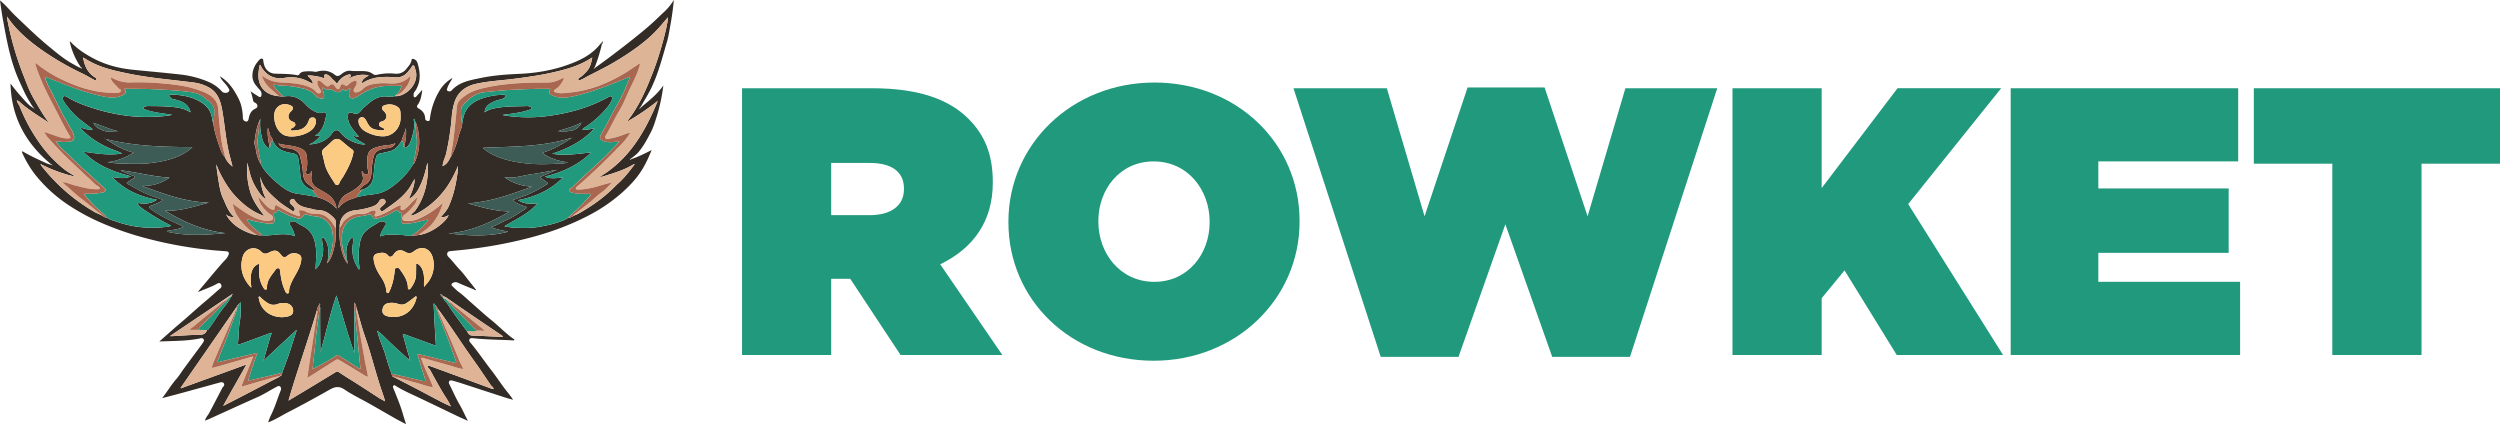 <svg xmlns="http://www.w3.org/2000/svg" viewBox="0 0 3427.59 581.64"><title>Asset 2</title><path d="M879.29,146.87c10.77-9.11,22-17.79,30.17-29.64a242.1,242.1,0,0,1-9.58,44.12c-2,6.37-4,12.86-7,18.77C887.72,190.2,882.5,200.32,875,209c-2.6,3-5.83,5.18-8.84,7.67a2.24,2.24,0,0,0-1.63,1.37c-.34.17-1.14.06-.82.67.21.42.85.19,1.12-.32l1.33-.42c9.22-3.05,17.82-7.49,27.3-12.23-4.08,10-8.22,19.07-13.55,27.57-7.91,12.6-18.22,23.15-29.33,32.78a226.39,226.39,0,0,1-44.42,29.76c-26,13.48-53.41,23.3-81.72,30.61a630.27,630.27,0,0,1-96.34,16.78c-3.28.32-6.56.63-9.83,1-2,.21-4.09.31-4.93,2.57-.93,2.5.46,4.42,2.06,6,5.17,5.11,9.39,11.07,14.4,16.27,6,6.17,10.78,13.18,16.17,19.76,2.39,2.91,4.66,5.92,7,8.85-1.54.51-2.82-.68-4.22-1.26-7.15-2.95-14.34-5.84-21.41-9a6.83,6.83,0,0,0-6.36.44c-2.35,1.19-2.64,2.82-.67,4.63,3.1,2.85,6,6,9.44,8.4,5.17,3.68,9.59,8.18,14.34,12.3,9.83,8.53,19.35,17.43,29.48,25.58,10.85,8.73,20.37,19,31.78,26.8-.73,1.72-1.8,1.1-2.58,1.06-18-.95-36.1-.93-54.06-2.94-1.82-.21-3.91-.41-5,1.4s.33,3.64,1.44,4.95c10.18,12.06,18.89,25.22,28.56,37.65,7,9,13.18,18.61,20.19,27.6,3.18,4.08,6.62,7.94,9.5,12.84-3.45-1-6.49-1.73-9.47-2.69q-29.79-9.66-59.55-19.38c-4.49-1.46-9-2.85-13.57-4.09-1.6-.44-3.59-.88-4.84.62s-.31,3.29.45,4.81c4.59,9.32,8.76,18.89,14,27.84,4,6.79,6.85,14,11.13,21.77-5-2.23-9.12-4-13.16-5.9-19.9-9.51-39.72-19.21-59.7-28.55-8.55-4-17.09-7.91-25.15-12.84-1.22-.75-2.65-2.43-4.16-.89-1.3,1.33-.18,3.09.36,4.47,4.29,10.94,9,21.72,12.23,33,1.39,4.89,3,9.73,4.72,15.33-5.39-2.87-10.11-5.26-14.71-7.86-11.77-6.67-23.45-13.49-35.23-20.16-11.42-6.46-23.41-12.07-34.21-19.45-7.76-5.3-13.63-3.86-20.86.23-18.76,10.6-37.67,21-56.82,30.83-8.83,4.56-17.2,10.06-27.26,13.93,1.27-3.37,2.07-6.38,3.48-9.08,5.69-11,9-22.85,13.59-34.22.84-2.06,1.1-4.32-.61-5.92s-3.76-.12-5.43.74c-8.62,4.46-16.69,9.87-25.62,13.82-22,9.72-43.77,19.79-65.65,29.69-2,.9-4.05,1.59-6.4,2.49,1.13-4.4,4.15-7.22,6-10.7q8.55-16.23,17-32.49a9,9,0,0,1,1.54-2.73c1.86-1.6,2.56-3.72,1.2-5.46s-3.77-1.32-5.89-.73q-27.56,7.62-55.12,15.16c-7.44,2-14.93,3.93-23.44,6.16,7.24-9.18,12.63-18.44,19.73-26.54,3.72-4.24,6.62-9.18,10-13.75q11.88-16.17,23.85-32.28a20.07,20.07,0,0,0,1.37-1.93c1.25-2,3.38-4.09,1.85-6.39s-4.41-1.09-6.63-.66c-17.67,3.41-35.59,3-54,3.87,10.33-9.12,20.11-17.89,30.15-26.39,11.55-9.76,22.59-20.12,34.22-29.78,6.47-5.38,12.56-11.16,19-16.5,2.44-2,2.26-4,.87-6.15s-3.44-1.34-5.2-.32c-7.77,4.5-16.37,7.13-24.51,10.81l-.12-1.55c10.66-12.65,21.2-25.41,32.06-37.9,2.81-3.24,6.28-5.94,8.05-10s.82-5.67-3.79-6A565.7,565.7,0,0,1,201,326.86a420.71,420.71,0,0,1-65-22.65,286.19,286.19,0,0,1-42.1-23.08A196.67,196.67,0,0,1,47.9,239a144,144,0,0,1-17.35-29.31A17.23,17.23,0,0,1,30,207.8c1.57-.39,2.43.58,3.36,1.1,10.08,5.68,20.58,10.52,31.1,15.28a41.49,41.49,0,0,0,4.86,1.53l1.27.36h.69c-.14.67.18.63.62.4l-.61-.41a.64.64,0,0,0-.72-.72.77.77,0,0,0-.66-.3C35,196.43,15.47,160.06,14.4,114.4a233.19,233.19,0,0,0,15.51,19c5.32,6,10.47,12.19,17.79,15.89-3.56-3.3-5.65-7.58-8.09-11.56-5-8.08-8.64-16.82-12.61-25.42C14.32,84.82,9.19,55.38,3.85,25.92,2.36,17.71,1.25,9.51,0,.56,8.33,7.45,14.56,15.46,21.85,22.4,36.39,36.27,50.8,50.31,66.29,63.1,77,71.93,87.62,81,99.92,87.72c3.57,2,7,4.19,10.87,5.53a.8.8,0,0,0,1,.58l.17-.07a.73.73,0,0,0,.3-.59c0-.87-.76-.75-1.33-.81a101.31,101.31,0,0,1-15.31-35c.84-.62,1.13-.06,1.44.27,9,9.62,20,16.68,31.54,22.72C145.27,89.1,163.29,93.74,182,95.62c21.22,2.12,42.47,4,63.66,6.36a136.64,136.64,0,0,1,40.71,10.48,52.61,52.61,0,0,1,18.09,13.12c2,2.2,6.82,2.38,8.89.29,2.38-2.39.25-4.24-.92-6.23-2.9-5-7.87-8.37-10.31-13.69a2.56,2.56,0,0,0,.46-.62C314,112.51,321,123.19,327,135.05c4.26,8.49,5.71,17.28,6,26.48a4.79,4.79,0,0,0,4.12,5c2.74.52,3.47-2.08,3.85-4.09,1.15-5.93,3.19-10.84,9.35-13.56,3.79-1.67,3.3-6.12-.56-8A4.67,4.67,0,0,1,347,137.8a74.65,74.65,0,0,0-3.52-12.8c3.39,2.7,7,4.73,10.49,7,2.89,1.93,4.19,1.26,4.56-2.2a7.66,7.66,0,0,0-1.8-5.88c-2.49-3-5.24-5.84-7.42-9.06a20.12,20.12,0,0,1-3.2-12.42c.36-8.11,4.11-14.7,9.52-20.48,1-1.08,2.3-2,3.86-1.49s1.37,2.09,1.58,3.33a27.08,27.08,0,0,0,2.14,8,15.72,15.72,0,0,0,14.08,9.2c10.13.38,20.3.06,30.3,2.14a2.69,2.69,0,0,0,2.95-1.48c2-3,5-3.5,8.22-3.74a56.67,56.67,0,0,1,12.62.37,5.68,5.68,0,0,0,2.32.18c9.27-2.81,17.88-1.92,25.63,4.3,2.91,2.33,5.5,1.53,8.14-.68,3.83-3.2,8.2-5.61,13.33-5,7.08.89,14.19-.22,21.22.72a18.35,18.35,0,0,1,9.08,3.57,6.62,6.62,0,0,0,6,1.07,75.18,75.18,0,0,1,24.3-1.45c6.43.58,12-1.57,16-6.83,2.73-3.62,6.15-6.85,6.81-11.8.29-2.15,2.28-1.81,3.81-1.16a8.43,8.43,0,0,1,4.57,5.7c4.11,13.65,4.54,27-4.33,39.22a3.81,3.81,0,0,0-1.11,2.46c.09,1.64-.77,3.83,1.07,4.66,1.67.75,2.71-1.19,3.75-2.29,1.9-2,3.67-4.12,5.5-6.2l1.39.09c-1.29,6.69-2,13.53-6.46,19.22-1.53,2-.28,3.71,1.74,4.8,5.41,2.9,8.53,7.25,8.78,13.53.09,2.42,2,3.38,4,3.5,2.48.14,2.34-1.93,2.56-3.62a96.75,96.75,0,0,1,13.82-39.13,48.83,48.83,0,0,1,16.14-15.73,2.37,2.37,0,0,0,.59.45c-2.36,4.11-5.06,8-6.63,12.54-.49,1.39-1.42,3.41.38,4.27,1.55.76,3.85,1,5.21-.5,11.06-12.28,26.45-14.36,41.29-17.46,17.45-3.64,35.22-4.7,53-5.53,22.89-1.07,45.22-5,66.77-12.89,14.79-5.42,28.8-12.19,39.68-24.07,1.87-2,3.56-4.23,5.33-6.35l.09,2.87a218.44,218.44,0,0,1-9.73,31.43l-.77,1c-.44.22-.57.59-.1.78a.9.9,0,0,0,1.16-.68,1.87,1.87,0,0,0,.38-.46Q829.68,83.18,843,73c15.67-11.93,31.18-24,46.16-36.82,7.51-6.42,14.39-13.41,21.61-20.08A76.76,76.76,0,0,0,923.85,0c-1.11,12.55-2.83,24.13-4.92,35.66-1.34,7.37-2.46,14.83-4.58,22-6.44,21.7-11.9,43.77-22,64.17-4.11,8.28-9.06,16.14-13.63,24.19a1.23,1.23,0,0,0-.68,1.35l-.24.1c-.55.09-.69.47-.68,1-.37.18-.73.36-.18.76.13-.2.26-.4.4-.59l.94-.64.71-.73a.52.52,0,0,0,.3-.4ZM318.8,403.27l.58-.22-.35-.32c-.07.2-.13.39-.2.58l-1.15.44L233,460.81h3.74c12.48-.67,25-1.7,37.44-1.88,5.19-.07,8.06-2,9.81-6.45,1.75-.13,2.22-1.68,3-2.81,7-9.62,13.13-19.83,20.62-29.13,3.31-4.1,6.83-8.27,8.71-13.39v.07c1.23-.32,1.59-1.28,1.72-2.4a.81.81,0,0,0,.07-.59.78.78,0,0,0,.71-.85.52.52,0,0,0,0-.11Zm-8.66-109.16a2,2,0,0,0-.22-.29h-.21l.48.24a.89.89,0,0,0,.43,1.17h0l.45.89c7.82,12.35,19.44,19.51,32.92,24.14a24.15,24.15,0,0,0,8.06,1.61c2.61,1.37,5.43.58,8.15.74a23.91,23.91,0,0,0,5.07.23c13-.58,26-4.06,39.14,1-1.66-5.6-3.28-10.56-6.38-14.94-1.81-2.55-.75-4.87,2.36-5.35a8.83,8.83,0,0,1,6.39,1.47,53.88,53.88,0,0,0,7.4,4.53A28.9,28.9,0,0,1,429.79,326c2.43,6.08,3.28,12.41,3.71,18.86.54,8.18-.86,16.29-.75,24.44l-.37.32c.08,0,.18,0,.22-.05a1.15,1.15,0,0,0,.11-.31c1.82-2.33,4.11-4.43,5.36-7,4.12-8.55,6.2-17.53,4.31-27.1a40.86,40.86,0,0,1-.8-5.83c-.07-1.21-.68-2.92,1-3.43,1.33-.4,2,1,2.66,2a26.64,26.64,0,0,1,4.13,9.28c1.69,7.07.53,14.09-.05,21.13v-.07c-.82.38-.72,1.13-.76,1.84l.45,1,.41-1.08c5.52-6.52,7.24-14.75,9.2-22.6s1.75-16.14,1.66-24.29c.05-.52.13-1.05.13-1.57,0-4.21.77-9.16-2.13-12.18-5.55-5.75-11.91-10.8-20.61-11.21a36.68,36.68,0,0,1-7.8-1.11c-9.43-2.58-20.09-2.68-25.95-12.73-1.13-1.93-3.28-2.09-5.15-.51s-1.85,3.67-.32,5.54,3.82,3.24,5,5.5c.76,1.39,1,2.66-.24,3.94s-2.44.48-3.52-.25c-6.63-4.48-13.5-8.6-19.5-14-8.93-8-17.92-15.9-22-27.74-.31-1.14-.62-2.28-1.08-3.93-.62,1.72-.77,2.81.07,3.82,1,8.7,3,17.16,7,25l-.62.61c-2.83-1.35-4.82-3.68-6.64-6.07-6.7-8.84-11.83-18.5-14.47-29.36-1.12-4.58-2.3-9.15-3.45-13.72a108.61,108.61,0,0,0,3.73,38.76c3.56,12.86,11.2,23.33,19.38,33.61-1.32.51-2.08-.22-2.9-.53-13.58-5.09-24.7-13.93-34.65-24.07s-17.36-22.3-23.64-35.06c-1.27-2.59-2.29-5.3-3.43-7.95,0-.71.14-1.47-.75-2.12a3.2,3.2,0,0,0-.05,2.54c1,6.88,1.89,13.78,3.05,20.63,1.3,7.63,2.65,15.39,5.82,22.41,4.16,9.19,7.43,19,15.64,26.43-4,.37-6.68-1-9.45-2.19l-.93-.64ZM539.46,516.43c0,.55.37.72.85.72q14.51,7.5,29,15c12.69,6.64,25.33,13.39,38,20,3.35,1.75,6.87,3.16,10.32,4.72.15.16.3.32.46.46l.26-.23-.52-.41c-2.57-6.18-6.55-11.54-10-17.23-6.37-10.6-12.31-21.46-18.21-32.33-1-1.9-3.58-3-3.49-5.61a5.54,5.54,0,0,1,3.71.5c7.64,2.81,15.31,5.56,23,8.37q29.6,10.88,59.17,21.8a10.1,10.1,0,0,0,4.19.95c.18.16.46.47.51.43.52-.35.17-.57-.17-.77-.24-2.21-2.4-3-3.5-4.53-7.54-10.87-14.71-22-22.46-32.71-13.35-18.49-25.69-37.71-38.89-56.32-3.68-5.19-7.21-10.54-11.28-15.47v.08l-.85-1.26c-.16-1.69-1.35-2.74-2.43-3.86-1-.68-1-2.34-2.68-2.66.43,8.65.8,17,1.26,25.38.51,9.31,1,18.61,1.69,27.9.36,4.88.56,4.81-3.89,3.18l-38.44-14c-.81-.3-1.68-1.15-2.51-.3-.66.67,0,1.49.25,2.2,1.69,6.2,3.54,12.36,5.1,18.59,1.26,5.06,3.61,9.87,3.67,15.22-11.93-11.26-24.36-22-35.87-33.69-2.38-2.42-5.19-4.41-8.71-7.36.75,2.46,1.16,3.68,1.49,4.92,2.66,10,7.28,19.3,10.2,29.24,2.46,8.41,4.82,16.91,8.3,25a5.26,5.26,0,0,0,1,3.33c.23.76.83.81,1.48.76ZM607.61,408a1.16,1.16,0,0,0,.57,1.54l.26.08v-.05c.17,2.53,2.64,3.4,3.84,5.22,8.78,13.39,18.19,26.34,27.83,39.12,1.74,3,3.12,6.08,7.63,6.21,13,.36,26,1.16,39,1.73.9,0,2.07.69,2.84-.68-1.09-.79-2.13-1.59-3.21-2.32-13.37-9.05-26.76-18.05-40.1-27.14-11.4-7.76-22.73-15.62-34.08-23.45a8.79,8.79,0,0,0-4.59-1.87v.08c.22-.76-.35-1-.84-1.23-.79-1.09-1.63-2.11-3.19-1.91l-.29-.23.33.19a11.12,11.12,0,0,0,2.77,4Zm-280.88,9.57v-.07a8.05,8.05,0,0,0-2.44,3.63L247.65,531.72l.5.64,89.78-32.68c-10.63,19.09-21.5,37.74-32,56.88,8.25-4.23,16.31-8.3,24.33-12.47q25-13,50-26.09c1.23-.65,2.75-1,3.5-2.35h-.07a2.08,2.08,0,0,0,2-.84,5.42,5.42,0,0,0,1.16-3.59c4-11.2,8.46-22.24,12-33.62,2.55-8.25,5.25-16.45,7.88-24.67l-.57-.34-44.81,41.8c1.32-4.75,2.34-8.52,3.42-12.28,2.2-7.7,4.4-15.4,6.69-23.07.23-.76,1.61-1.28.77-2.28s-1.7-.06-2.51.23l-33.28,12.27c-2.71,1-5.45,1.92-8.16,2.94-1.83.69-2.38.07-2.1-1.77,1.47-9.81.8-19.76,2.6-29.63,1.57-8.66,1.14-17.69,1.58-26.32l-2.9,2.27ZM550.6,193.64l-.87.75c-4,6.2-8.55,11.62-16.23,13.3-3.84.83-7.65,1.86-11.52,2.54-3.5.61-5.65,2.23-6.47,5.84a90.66,90.66,0,0,0-2.14,11.2c-.5,5.35-.91,10.72-1.64,16-1.19,8.74-6.47,14-14.66,16.75-.73,0-1.51,0-1.86.86-1.67,0-3.3-.2-1.23-2.21s3.85-4.19,6.23-5.4c7.51-3.83,8.79-10.73,9.12-17.91A125.14,125.14,0,0,1,512,215.52c1.16-5.54,4.85-9,10.09-10.61a42.21,42.21,0,0,1,9.63-1.88A11.74,11.74,0,0,0,542,196.67c-2.89.46-4.81,1.64-7,1.88-7.56.8-15.11,1.62-22.26,4.64-4.76,2-7.85,5.11-8.63,10.3a56.21,56.21,0,0,0,.22,19.19c.41,2.14,1.91,5-1.06,6.26s-4.74-1.16-6.17-3.48a3.89,3.89,0,0,0-.82-.75c-.59,2,.06,3.87.62,5.53,2.15,6.36-.47,10.84-5,15C487,259.79,481.39,263,475.49,266c-6.85,3.47-12.16,12.5-11.44,19.63,2.53-4.24,5.95-6.82,9.64-9.11,4.76-3,10.27-4,15.31-6.19,4-.83,7.91-1.78,11.91-2.45,6.44-1.1,13.08-1.42,19.35-3.13,11.42-3.11,20.35-10.72,29-18.32,7.08-6.22,12.53-14,17.64-21.87,1.57-.81,1.86-2.48,2.44-3.88a68,68,0,0,0,4.84-35.7c-.86-6.56-2-13.17-5.31-19.1-.36-1.06-.71-2.13-1.07-3.19a2.27,2.27,0,0,0-.52,1.89c2,10.31-1.15,19.86-4.35,29.39a18,18,0,0,1-4.6,7.25c-1.19,1.14-2.5,2.12-4,.27.2-1.42.32-2.86.63-4.26a67.08,67.08,0,0,0,1.5-21.74c-1.17,6.32-4.42,11.93-6,18.12Zm-176.43,0c.05-3.94-3.65-6.23-4.34-9.9-.52-2.75-1.54-5.41-2.49-8.63-1.26,9.39.82,17.87,2.17,26.41-1.23,2.28-2.47,1.18-3.7,0-3.56-3.38-5.42-7.75-6.58-12.36-2.18-8.67-3.31-17.47-2.19-26.56l-1.19,2.75c-4.35,9.45-5.59,19.61-7,29.76-.38,2.88,1.36,5.16,1.67,7.9.88,7.68,2.78,15.16,7,21.82,1,1.72,1.81,3.5,2.9,5.13,6.18,9.28,14.4,16.63,22.95,23.6,6.57,5.37,13.89,10.23,22.1,11.63,9.8,1.67,19.69,2.87,29.4,5.14,9.91,2.67,18.84,7.09,26.54,15.69-1.21-8.7-5.07-14.57-11.11-18.86-4.58-3.26-9.59-5.92-14.49-8.72-7.24-4.15-10.07-10.08-8.74-18.33.27-1.74,1.21-3.45.36-5.8-.33.56-.51.9-.71,1.22-1.27,2-2.6,4.49-5.45,3.34-3.24-1.32-1.3-4.08-.94-6.2a54.69,54.69,0,0,0-.4-21.48c-.74-3.17-2.71-5-5.6-6.63-10.11-5.55-21.68-4.63-32.32-7.75l-.23-1-.32.17.58.84c2.31,5.06,6.82,6.08,11.72,6.31,9,.44,16,4.56,17.63,11.27,1.72,7.17,3.47,14.37,3.89,21.81.38,6.74,2.1,12.9,8.29,17A37.83,37.83,0,0,1,430,259c1.74,1.84.1,1.94-1.31,2-.36-.88-1.15-.83-1.89-.85a47.24,47.24,0,0,1-5.21-2.77c-5.22-3.68-8.84-8.41-9.54-15-.75-7-1.43-14.09-2.47-21.08-1.36-9.16-1.91-10-11.36-11.69-10.06-1.78-18.63-5.29-23.3-15.12Zm-246-25.29-.33-.19.34.18c2.08,5.75,7.18,8,12.16,10.23,7,3.12,14.52,1,21.88,1.34-11.81-2.6-22.73-7.68-34.05-11.56ZM475.43,356.59a50.46,50.46,0,0,0-.46-7.47,31.4,31.4,0,0,1,3.13-17.62c1.13-2.22,3.27-5.89,5.1-5.21,2.35.87.61,4.63.77,7.14a2.63,2.63,0,0,1-.06.39c-2.22,12.25.37,23.52,7,34,.41.64.5,1.89,1.78,1.53a39.82,39.82,0,0,0,0-4.37,111,111,0,0,1,.21-29.13c1-6.72,3-13.27,7.83-18.22,5.29-5.37,12.11-8.76,18.44-12.76a9.68,9.68,0,0,1,5.69-1.3,4.79,4.79,0,0,1,4.09,2.69c.93,1.57-.73,2.28-1.25,3.39-2.25,4.79-6.07,8.9-6.32,14.56l-.22.25.18-.3c9.54-3.88,19.44-2.37,29.26-2,4.59.18,9.09,1.61,13.73.95a45.7,45.7,0,0,0,9.9-1c19-2.31,38.58-19.63,40.85-27.29a16.43,16.43,0,0,1-10.86,3c4.43-5.14,8.78-9.65,11.26-15.55a145.46,145.46,0,0,0,6.32-17.81A173.87,173.87,0,0,0,625.89,246c1-6.08,2.17-12.13,2-18.35-5.62,13.11-12,25.53-21.27,36.57a116.25,116.25,0,0,1-34.88,28.44,25.69,25.69,0,0,1-7.33,2.76l-.6-.78c1-2.55,3.72-3.53,5.27-5.67,13.82-19.09,18.15-40.74,17.61-63.76,0-.53-.14-1-1-1.09-2.48,11.68-5.68,23.16-11.33,33.81-3,5.75-6.75,10.88-12.56,14.16l-.75-.55c5.49-12.17,7.88-20.62,7.22-26.68-.52,2.72-2.08,4-2.91,5.71-8.55,17.36-24.2,27.35-39.22,38-1.55,1.09-3.34,1.46-4.54-.28s-.43-3.26,1-4.53a54.67,54.67,0,0,0,4.69-4.18c1.57-1.73,2-3.8.12-5.64s-3.83-1.51-5.74-.17a5.91,5.91,0,0,0-1.83,2.05c-2.36,4.64-6.65,6.57-11.24,8a120.42,120.42,0,0,1-22.38,4.64c-12.57,1.43-20.32,9.76-20.57,22.31v1.58c-1.55,18.41,3.56,41.26,11.17,49.3-.24-.95-.43-1.68-.61-2.41,0-.89.36-2-.78-2.64Zm-46.68-242c-1.9-.87-3.85-1.64-5.69-2.61a50.48,50.48,0,0,0-33.22-5.15c-13.64,2.37-25.26-3.58-31.81-15.71-.4-.75-.42-1.87-1.67-2.12-1.13,2.66-1.27,5.53-1.65,8.32-2.7,20.07,7.94,33.12,28.18,34.63,1.8.16,3.54,1,5.42.5,12.34-2.37,22.44,1.44,30.7,10.83a41.86,41.86,0,0,0,13.58,10c2.54,1.21,5.28,2.32,8,1.43,5.22-1.71,7.68-.82,6,6.53-2.23,9.67-4.88,19.13-14.58,24.71,2.59,1.24,4.72-1.15,7.1.49-4.42,5.25-9.26,9.61-15.88,11.67,13.15-.75,24.72-4.56,32.55-16.09,3.06-4.5,7.72-4.64,11.05-.33,6.25,8.09,14.76,12.44,24.31,15.12a31.57,31.57,0,0,0,9.8,1.29c-6.15-4.1-12.43-6.46-16.84-11.51l.19-.18c2.62-.4,5.12,1.76,7.64.63-1.2-1.32-2.42-2.53-3.47-3.86-5.52-7-11.68-13.63-11.53-23.42.07-5.35,1.89-6.63,6.81-4.73,3.9,1.5,7.44,1.34,10.26-2.29,3.56-4.59,8.1-8.18,12.53-11.85,6.67-5.52,14.08-9.36,23-8.58,4,.34,7.86.55,11.73-.52,14.63,1.33,34.86-17.19,28.12-36.77-.66-1.91-.57-4.86-2.79-5.24-1.64-.29-2.24,2.52-3.41,3.87-1,1.18-2,2.46-3,3.71-4.85,6.27-10.88,9.49-19.15,8.57a110.76,110.76,0,0,0-20.92,0,51.76,51.76,0,0,0-24.35,8.69c.52-6.16,5-8.36,9.86-11.25-9.25-2-16.94-.33-24.47,2.73l-.78-.74c1.58-4.25-1.36-3.51-3.46-2.86-6.51,2-11.32,6.23-14.94,12.62-1.89-3.56-5.14-5.22-7.39-8a15.49,15.49,0,0,0-6.13-4.83c-2.87-1.12-4.27.06-3.91,3,.08.63,1.18,1.33,0,2a71.46,71.46,0,0,0-22.86-3.94c2.88,3.93,6.72,6.3,7.25,10.85ZM691.39,242.72l-.31-.2.33.17c11.23,8.48,24,12.5,38.05,13.14-28.53,10.58-57.07,20.88-87.85,23,18.72,5.37,37.37,10.79,57.12,11.06-26.17,15.28-53.28,27.65-84,30.16,27.49,3.11,55,4.8,82.14-2.39-7.65-1.72-15.36-2.81-23.55-6.14,9-3.4,16.5-7.78,24.34-11.38,7.56-3.47,14.14-8.55,21.28-12.7,1.17-.68,2.92-1.84,2.69-3.16-.29-1.73-2.51-1.47-3.92-2a54.91,54.91,0,0,1-12.51-5.68,3.38,3.38,0,0,1-1.58-2.1c0-1.24,1.38-.83,2.17-1.13,3.33-1.22,6.65-2.47,10-3.63,12-4.13,23-10.24,33.79-16.77,2.42-1.47,1.69-2.29-.21-3.53-3-1.94-5.82-4.14-9.17-6.56,8.46-3.53,16-7.31,24-10.09-12.2,1.94-24.2,4.52-36.33,6.21s-23.93,6.4-36.48,3.72ZM438.53,419.88c.12-1.29.83-2.59.05-4.05-1.82,3.18-3.72,6.12-4.13,9.69-12.06,41.31-26.78,81.78-38.94,123.74,8.75-5.25,16.95-10.13,25.12-15.06q19.74-11.91,39.43-23.91a3.67,3.67,0,0,1,4.6,0q8.35,5.58,16.92,10.84c12.85,8,25.43,16.37,38.16,24.53,2.42,1.55,5,2.8,8.31,4.62-2-7.23-4.27-13.31-6.31-19.47-7.62-23-13.26-46.68-21.38-69.58-4.52-12.75-7.76-25.94-11.58-38.94-.57-2.51-.91-5.11-3-7.63.11,4-.3,7.38.43,10.73-.7,1.65-.41,3.38-.41,5.08v53.68c-9.4-26.77-16.45-53-24.52-79-9.1,25.57-14.34,52.08-22.09,77.91-.23-19.26-.22-38.48-.25-57.71.06-1.82.34-3.69-.41-5.47ZM139.2,294.94c.19.89,1,.87,1.63,1.21a7,7,0,0,0,5.55,2c.1.63.58.76,1.1.84,3.18,2.25,7,3,10.53,4.31a147.88,147.88,0,0,0,66.68,8.13c3.18-.33,6.59-.25,10-2a321.79,321.79,0,0,1-37-21.72c-3.63-2.5-7.42-5-9.4-9.27l.13-.13,5.87.6c7.33.75,14.16-.44,20.85-5-23.85-4.4-44.5-13.53-61.43-31.23,8.82,1.2,17.22,3,25.83-1-24.54-6.17-47-14.94-65.32-33.73,18.33,2.45,35.62,5.57,53.22,2.43a99.36,99.36,0,0,0-11.12-4.67c-17.74-6.59-33.4-16.37-46.35-30.29,1.91-.37,3.62.43,5.39.89,3.75,1,7.5,2,11.55,1.26-.51-1.65-1.92-2-2.92-2.74-9-6.88-18.37-13.26-25.8-21.88-4-4.67-8.09-9.3-11.13-14.7-1-1.88-1.89-4.28-.12-5.84,1.59-1.41,3.75-.31,5.47.77,11.94,7.49,25.14,12,38.45,16.16a248,248,0,0,0,55.24,10.55c14.23,1.07,38.24.42,50-2.48-2.31-.36-4.11-.67-5.92-.91-10.41-1.42-20.86-2.64-30.81-6.35-1.14-.43-2.41-.6-2.49-2.09-.1-1.84,1.48-2,2.71-2.25a19.39,19.39,0,0,1,4.3-.38c8,.14,16,0,24.09.6,11.37.83,22.76,1.18,33.09,8a13.54,13.54,0,0,0-.27-2c-3.16-9.4-10.83-13-19.59-15.24-2.4-.6-5-.57-6.87-2.55-.94-1-2.84-1.73-2.23-3.38s2.47-1.21,3.88-1.15c11.24.47,22.36,2.05,32.63,6.73,9.74,4.43,18.25,10.59,21.32,21.78,1,3.66,1.12,7.53,2.55,11.1,1.46,10.7,4.69,20.94,8.27,31.07,1.87,5.26,3.48,10.72,7.63,14.83a29.82,29.82,0,0,0,10.42,13c-1.2-4.66-2.13-8.47-3.18-12.24-5.92-21.34-7.13-43.48-11-65.16-2.18-12.09-5.85-23.44-17.11-30.26a57.65,57.65,0,0,0-22.7-7.48c-29.22-3.79-58.65-6.06-87.59-11.95-21.81-4.44-43.54-9.12-62.39-22-.11-.08-.42.11-.81.23,1.79,10.8,6,20.1,15.52,26.35,1.27.83,3.53,1.5,2.48,3.33-1.15,2-3.06.31-4.41-.38-4.91-2.54-9.63-5.46-14.61-7.84A384.17,384.17,0,0,1,56.5,68C40.16,56.38,24.87,43.6,12.91,27.28L9.5,22.61c.15,1.45.17,2.1.29,2.72a418.36,418.36,0,0,0,21.32,75.25c4.49,11.39,8.51,23,14.61,33.63,6.34,11,12.51,22.16,20.15,32.37l-.58.62c-12.93-8.66-26.41-16.58-38-27.14a7.34,7.34,0,0,0-3.31-2c-.19-.32-.2-1.06-.72-.76s-.16.83.36,1.06c-.15,2.87,2.22,4.6,3.15,7a240,240,0,0,0,27,50.13,174.5,174.5,0,0,0,33.46,35.93c5.14,4.14,11,7.34,16.61,11a199.43,199.43,0,0,1-47.58-17.2l-.74-.36.26.83a25.36,25.36,0,0,0,1.5,2.31,272.48,272.48,0,0,0,34.21,35.64,254.24,254.24,0,0,0,38.14,27c3,1.76,6.38,2.91,9.59,4.35ZM617.8,215c1.25-.73,1.52-2.1,2.06-3.25a127.2,127.2,0,0,0,9.06-25.56c1.38-5.94,4.88-11.31,4.74-17.64a3.61,3.61,0,0,0,.84-2.56c1.7-16.42,11.42-25.85,26.47-31a94.26,94.26,0,0,1,25.86-4.94c2.19-.11,5.23-1.28,5.92,1.17s-2.48,3.56-4.49,4.69a5.15,5.15,0,0,1-1.87.61c-4.55.46-8.72,2.32-12.59,4.42-5,2.75-9.27,6.6-9.26,13.16l-.37.25h.19a.84.84,0,0,0,.13-.27c5.11-3.84,11.13-5.24,17.25-6.26,12.63-2.11,25.42-1.89,38.17-2.3,2-.06,4-.29,5.88.39,1.24.44,2.72.63,2.72,2.36,0,1.49-1.38,1.89-2.44,2.23-3.13,1-6.27,2-9.47,2.71-8.83,1.92-17.78,3.13-27.42,4.31a11.83,11.83,0,0,0,1.43.57,205.19,205.19,0,0,0,63.69.51c28.14-4.06,55.26-11.7,80.25-25.79,1.26-.71,2.69-1.5,4-.19,1.15,1.16,1,2.67.4,4.07a40.31,40.31,0,0,1-5.06,8.92,133.87,133.87,0,0,1-30.63,28.12c-1.64,1.11-3.69,1.85-4.77,4,6,.9,11.26-.87,16.74-1.92-16,17.44-36.12,27.84-58.29,34.93,18,3.31,35.72-.08,53.55-1.68-17.78,17.5-39.55,27.12-63.33,33.06,7.78,3.75,15.74,1.81,24.67,1.38-17.57,17.29-38,26.59-61.64,30.88,8.81,5.85,17.77,5.24,27,4.45-12.57,14.28-29.79,21.66-45.59,31.37a99.11,99.11,0,0,0,14.86,2.06c11.58.55,23.19.53,34.64-1.58,12.55-2.32,25-5.2,36.48-11l.92-.8h0a13.4,13.4,0,0,0,6.34-2.06l1.64-1.12v.06c7.56-2.8,14.29-7.24,21-11.53A205.85,205.85,0,0,0,839,259.7c2.84-2.74,5.53-5.65,8.49-8.25,8.75-7.7,15.68-16.94,22.62-26.18.55.19.72,0,.45-.5l-.4.55a2.86,2.86,0,0,0-2.24.44c-12.21,7.27-25.69,11.38-39.13,15.55a18.83,18.83,0,0,1-6.8,1.29c40.92-24.25,62.73-62.53,79.85-104.36A324.65,324.65,0,0,1,859,167.32c16.73-20.53,26.92-44.46,36.31-68.64C906,71.3,916.48,30.49,915.65,23.77c-2.12,2.5-4.13,4.86-6.12,7.23a185.78,185.78,0,0,1-20.42,21.28C874.42,65,858.39,75.66,841.72,85.5c-11.69,6.9-23.9,12.77-35.91,19-3.36,1.75-6.56,3.88-10.15,5.18-.92.33-2.18.79-2.73-.54a1.88,1.88,0,0,1,1.07-2.33c4-2.15,7-5.45,10.11-8.71,5.06-5.32,6.54-11.87,7.9-19.34a122.31,122.31,0,0,1-28,13.49c-26.28,8.51-53.47,12.55-80.78,16-16.7,2.11-33.6,2.89-50.08,6.56-14.65,3.26-25.69,11-30.26,26.16a88.32,88.32,0,0,0-3.51,18.58,354.18,354.18,0,0,1-7.67,50.7c-1.32,5.82-4.48,11.11-4.87,17.46,5.25-2.21,7.91-6.45,10.19-11.06a1.57,1.57,0,0,0,.77-1.65ZM581.34,393.45c2.67-3.34,5.82-6.41,7.92-10.07a38.66,38.66,0,0,0,4.23-29.69c-3.37-13.24-15.1-17.76-25.73-9.34-4.44,3.52-8.11,3.45-12.63.75-6.25-3.72-11.83-2.15-15.63,4-1.76,2.86-5.24,3.95-6.82,1.83-4.24-5.66-9.87-4.68-15.39-3.33-4.22,1-5.55,3.72-5,8.09,1.07,8.87,5.07,16.63,9.93,23.82,3.83,5.67,6.53,11.53,7.45,18.28.2,1.43-.26,3.69,1.71,4s2.33-1.89,3-3.26c4-8.71,5.85-18,6.85-27.43.14-1.37-.17-3.08,1.81-3.48,1.72-.34,3.59-.56,4.74,1,5.45,7.61,11,15.21,11.48,25.09.06,1.16-.3,2.57,1.25,2.94,1.36.32,2.17-.77,2.86-1.73,4.08-5.73,7.15-11.84,7.11-19.13,0-4.08.16-8.17.07-12.25-.06-2.68,1-2.61,2.75-1.4,4.56,3.14,6.36,7.83,7.44,13,1.2,6,.26,12,.6,18.31ZM251.65,310.91a37.1,37.1,0,0,1-11.27,3.73c-3.76.77-7.55,1.36-11.33,2l.06,1c26.52,6.3,53.31,4.45,80.22,2-30.3-3.35-57.36-15.21-83-30.77,20.71.8,39.9-5.67,60.08-11.08-32.85-.89-62.2-12.2-91.73-22.94a60.59,60.59,0,0,0,37.78-11.38c-23-1.26-44.81-7.42-67.19-10a14.41,14.41,0,0,0,3.67,2.06c4.38,1.78,8.8,3.47,13.16,5.3,1,.42,2.58.55,2.7,1.94.11,1.23-1.33,1.49-2.16,2-2.39,1.62-4.79,3.24-7.29,4.68-1.76,1-2.24,1.68-.11,2.84,10.37,5.67,20.43,12,31.68,15.89,5.26,1.84,10.5,3.76,16.2,5.8a16.24,16.24,0,0,1-3,2.42,139.94,139.94,0,0,1-13,5.61c-3.55,1.22-3,2.47-.73,4.35.51.41,1,.87,1.53,1.24a205.35,205.35,0,0,0,33.79,18.54c3.16,1.47,6.29,3,9.94,4.72Zm103.61,50.73c0,4.67-.08,9,0,13.35a39.55,39.55,0,0,0,6.3,20.09c.68,1.11,1.57,2.26,3.15,1.89s1.34-1.72,1.33-2.89c-.13-10.49,7-17.43,12.41-25.19a3.31,3.31,0,0,1,3.62-1c1.74.41,1.62,1.8,1.8,3.09.44,3.12.85,6.26,1.4,9.36A75.71,75.71,0,0,0,391,399.18c.75,1.59,1.74,3.39,3.6,3.1s1.73-2.39,1.76-3.91a24.82,24.82,0,0,1,1.95-8c2.05-5.59,5.2-10.61,8.06-15.79,3.38-6.12,6.39-12.39,6.75-19.58a6,6,0,0,0-3.3-6.19,13.83,13.83,0,0,0-16,2c-2.6,2.4-5.72,2.18-7.79-.54-5.79-7.62-8.74-8.25-17.48-3.93-3.71,1.83-6.84,2.29-10.46-1.36-8.44-8.51-21.94-4.57-25.32,7-4.6,15.75-.24,29.28,10.39,41.2.35.4.72,1.06,1.48.62C342.26,377.72,344.2,365.27,355.26,361.64ZM662,202.66a55.81,55.81,0,0,0,13.5,9.28c14.31,7.06,29.55,10.19,45.33,12,15.25,1.76,30.41,1.28,45.59.33,3.86-.25,8.12.27,12.16-2-11.75-.32-29.46-7.26-34.83-12.82,14.47-4.49,27.4-11.7,40.58-20.76C744.09,201.62,703.33,200.72,662,202.66ZM147.26,222.4c12.92,2.27,25.93,2.12,38.94,2.19a160.38,160.38,0,0,0,21.24-1.13c11.32-1.45,22.53-3.52,33.26-7.66,8.46-3.27,16.3-7.46,23.11-14.11-40.24-.17-79.91-1.25-118.9-11.12,11.69,7.72,23.52,15.09,38.33,18.7C171.57,216.45,160,220.93,147.26,222.4Zm314.26-31.92a10,10,0,0,0-5.72,2.6c-3.61,3.47-7.18,7-11.05,10.15-2.94,2.39-3.85,4.84-2.71,8.51,1.35,4.38,2.13,8.94,3.26,13.39,2.51,10,8.63,18.12,13.87,26.67,1.76,2.88,5.08,2.38,6.08-.67,1.22-3.75,3.92-6.48,5.78-9.76,5.73-10.13,11.31-20.34,13.44-32,.36-2,0-3.27-1.56-4.38-5.41-3.74-10.28-8.14-15.3-12.36a9.39,9.39,0,0,0-6.09-2.15Zm-85.64-31.69c0,11.19,4.43,20.33,11.46,25.21,10.77,7.49,38.18.62,43.77-10.5,1.25-2.49,2.58-4.94,2.05-7.85-.4-2.12-1-4.29-3.64-4.5s-5,.42-5.92,3.41c-3,9.81-9.9,14.09-19.8,14.23-1.79,0-4.48,1-5.11-.68-.85-2.22,2.33-2.18,3.54-3.37s3.09-2.13,2.66-4.43c-.38-2.12-1.79-2.87-3.72-3.52-6-2-7.46-8.14-3.31-13,.68-.8,1.57-1.41,2.24-2.22,2.47-2.93,1.95-5.28-1.46-6.89-11.53-5.46-22.74,1.51-22.76,14.11Zm173.37,1.54c-.14-5.79.36-10.85-4.13-13.74a19.47,19.47,0,0,0-15.46-2.93c-2.34.57-4.89,1-5.73,3.57s1.3,4.05,2.84,5.64c5.34,5.52,3.53,12-3.94,13.89a3.63,3.63,0,0,0-3,2.75,3.46,3.46,0,0,0,1.58,4.11c1.2.77,2.55,1.3,3.8,2,.77.44,1.86.78,1.63,1.95s-1.39,1.07-2.26,1.05c-12.19-.29-17.07-1.78-22-12.32a22,22,0,0,0-1.39-2.28c-1.67-2.77-4.05-4.06-6.93-2.82s-3.07,4.33-2.58,7.16a15.71,15.71,0,0,0,3.22,6.7c2.37,3.14,5.58,5.06,9.08,6.71,7.14,3.35,14.61,5.41,22.49,5.09,12.53-.52,23.29-11.86,22.78-26.53ZM387.12,434.89a51.56,51.56,0,0,0,7.21-.95c3.5-.87,6.95-2.27,7.5-6.56.75-5.84-3.3-10.7-9.19-11.63a25.64,25.64,0,0,0-12.84,1.32c-4.84,1.76-9,.71-13.1-1.8a56.64,56.64,0,0,1-9.53-7.66c-.54-.53-1.12-1.33-2-.9s-.5,1.33-.38,2.09C357.3,424.42,369.64,434.83,387.12,434.89Zm150.82-19.71c-8.89-.14-12.66,2.85-13.53,9.57-.63,4.87,1.92,8,8.12,9.14,19.72,3.71,34.21-7.47,38.41-25,.19-.81.72-1.9-.37-2.44-.81-.4-1.4.38-2,.86-3.55,2.67-7,5.42-10.72,7.92a12.08,12.08,0,0,1-11.62,1.52A27.91,27.91,0,0,0,537.94,415.18ZM797.36,167.94c-10.79,5.72-21.73,8.31-32.29,11.95C784.58,181,792.27,178.27,797.36,167.94ZM163,232.62c-.08.06-.2.09-.24.17s.09.15.14.23l.38-.28Zm298.76,54.54.05-.34-.4.09a1.75,1.75,0,0,0,.12.32l.21-.07Zm1.6,0,.06-.35-.4.1.1.32Zm-319.9-98c-.1,0-.22-.13-.3-.1-.35.09-.37.26,0,.42a.42.42,0,0,0,.31-.06.4.4,0,0,1,0-.21Z" fill="#332b26"/><path d="M825.08,60.73,825,57.86c0-1.18.8-1.21,1.68-1A3.18,3.18,0,0,1,825.08,60.73Z" fill="#77795f"/><path d="M578.77,124.83l-1.39-.09c.29-.66.48-1.47,1.47-1.23a7.31,7.31,0,0,1-.08,1.32Z" fill="#77795f"/><path d="M110.89,92.36c.57.06,1.28-.06,1.33.81a.73.73,0,0,1-.3.59.78.78,0,0,1-1.06-.34.51.51,0,0,1-.07-.17C110.82,93,110.85,92.66,110.89,92.36Z" fill="#77795f"/><path d="M866.14,218l-1.33.42a3.27,3.27,0,0,0-.3-.35,2.24,2.24,0,0,1,1.63-1.37Z" fill="#deb497"/><path d="M272.78,398.39l.12,1.55c-.42.33-1.14.6-1.31.13C271.29,399.2,272.13,398.78,272.78,398.39Z" fill="#77795f"/><path d="M619.38,107.4l.76-.45-.18.9A2.51,2.51,0,0,1,619.38,107.4Z" fill="#332b26"/><path d="M302.15,105.9c-.41-.12-.69-.37-.44-.77.05-.1.58.09.9.15A2.56,2.56,0,0,1,302.15,105.9Z" fill="#332b26"/><path d="M826.67,56.83l.15-.25c-.07.07-.13.14-.2.2Z" fill="#77795f"/><path d="M777.52,299.65c-11.51,5.82-23.93,8.7-36.48,11-11.45,2.11-23.06,2.13-34.64,1.58a99.11,99.11,0,0,1-14.86-2.06c15.8-9.71,33-17.09,45.59-31.37-9.2.79-18.16,1.4-27-4.45,23.67-4.29,44.07-13.59,61.64-30.88-8.93.43-16.89,2.37-24.67-1.38,23.78-5.94,45.55-15.56,63.33-33.06-17.83,1.6-35.52,5-53.55,1.68,22.17-7.09,42.28-17.49,58.29-34.93-5.48,1-10.79,2.82-16.74,1.92,1.08-2.14,3.13-2.88,4.77-4a133.87,133.87,0,0,0,30.63-28.12,40.31,40.31,0,0,0,5.06-8.92c.6-1.4.75-2.91-.4-4.07-1.29-1.31-2.72-.52-4,.19-25,14.09-52.11,21.73-80.25,25.79a205.19,205.19,0,0,1-63.69-.51,11.83,11.83,0,0,1-1.43-.57c9.64-1.18,18.59-2.39,27.42-4.31,3.2-.7,6.34-1.71,9.47-2.71,1.06-.34,2.43-.74,2.44-2.23,0-1.73-1.48-1.92-2.72-2.36-1.93-.68-3.92-.45-5.88-.39-12.75.41-25.54.19-38.17,2.3-6.12,1-12.14,2.42-17.25,6.26v.06c0-6.56,4.21-10.41,9.26-13.16,3.87-2.1,8-4,12.59-4.42a5.15,5.15,0,0,0,1.87-.61c2-1.13,5.21-2.12,4.49-4.69s-3.73-1.28-5.92-1.17A94,94,0,0,0,661,135c-15,5.11-24.77,14.54-26.47,31a3.54,3.54,0,0,1-.84,2.55A85.68,85.68,0,0,1,632,152.9a12.85,12.85,0,0,1,3.16-9.12c8-9,16.92-16.19,29.75-17.47C678,125,691,123.67,704.19,123c16.71-.81,33.41-1.54,50.14-1.27.15,0,.29.31.44.48-2.78,4.31-2.21,6.32,2.45,8.59a25.09,25.09,0,0,0,2.56,1c8.35,3.25,16.79,2.18,25.2.43,17.17-3.57,33.66-9.42,50-15.6,9.53-3.59,18.92-7.55,28.77-11.51-.25.9-.34,1.38-.52,1.83-5,12.59-10.26,25-17.09,36.74-7.32,12.6-13.36,25.9-20.88,38.45-4.33,7.23-3.35,10.06,5.43,12.2.25.06.53,0,.79.08,5.86,1.34,11.65-.33,18-.64-8.36,9.05-16.3,17.69-25.05,25.65-9,8.23-18,16.59-26.91,24.94q-6.93,6.48-13.79,13c-1.25,1.19-3.85,1.56-3.28,3.9s3,2.37,4.82,2.89c7,2,14.11,1.35,21.2,1.5,1.12,0,2.65-.64,3.26.57s-.62,2.19-1.39,3c-5.14,5.43-10.23,10.92-15.54,16.17-4.65,4.6-9.58,8.93-14.39,13.38h.05Z" fill="#20997d"/><path d="M110,175.47c13,13.92,28.61,23.7,46.35,30.29a99.36,99.36,0,0,1,11.12,4.67c-17.6,3.14-34.89,0-53.22-2.43,18.34,18.79,40.81,27.56,65.26,33.68-8.61,4-17,2.15-25.83.95,16.93,17.7,37.58,26.83,61.43,31.23-6.69,4.52-13.52,5.71-20.85,5l-5.87-.59-.45-.32.32.44c2,4.25,5.77,6.77,9.4,9.27a321.79,321.79,0,0,0,37,21.72c-3.37,1.76-6.78,1.68-10,2A147.94,147.94,0,0,1,158,303.22c-3.57-1.3-7.35-2.06-10.53-4.31l-1.1-.84c-5.25-6.47-12.41-10.93-18-17-4.38-4.79-9.24-9.23-12.9-15.49h7.58a94.27,94.27,0,0,0,17.26-1.6c1.8-.34,3.78-.89,4.33-2.94.5-1.86-1.23-2.78-2.31-3.84-3.47-3.41-7.23-6.51-10.76-9.82-12.66-11.89-26-23.07-38-35.64-1.17-1.22-2.56-2.24-3.82-3.35a78.12,78.12,0,0,1-13.3-14.88,68.35,68.35,0,0,0,16.84.89c8-.51,10.28-4.17,7.27-11.44a35.29,35.29,0,0,0-2-4.27c-3.18-5.56-6.51-11.07-9.63-16.64-6.55-11.7-12.16-23.94-18.16-36-.92-1.86-1.85-3.7-2.89-5.51A59.21,59.21,0,0,1,61.63,105c10.72,4.2,20.83,8.21,31,12.14,16,6.18,32.13,11.64,48.94,15,7.91,1.6,15.86,2.63,23.69-.45,2.42-1,5-1.69,6.6-4s-.75-4-1.17-6.22c12.72.37,25.09.15,37.47.72,16.17.74,32.32,1.43,48.4,3.41,9.75,1.2,19.38,2.63,26.27,10.82a7.13,7.13,0,0,0,2,1.24c6.47,3.79,10.22,11,9.36,17.85-.58,4.57-1.08,9.14-1.62,13.71-1.43-3.57-1.55-7.44-2.55-11.1C287,147,278.44,140.79,268.7,136.36c-10.27-4.68-21.39-6.26-32.63-6.73-1.41-.06-3.28-.44-3.88,1.15s1.29,2.37,2.23,3.38c1.85,2,4.47,2,6.87,2.55,8.76,2.19,16.43,5.84,19.59,15.24a13.54,13.54,0,0,1,.27,2c-10.33-6.78-21.72-7.13-33.09-8-8-.59-16.06-.46-24.09-.6a19.39,19.39,0,0,0-4.3.38c-1.23.25-2.81.41-2.71,2.25.08,1.49,1.35,1.66,2.49,2.09,10,3.71,20.4,4.93,30.81,6.35,1.81.24,3.61.55,5.92.91-11.77,2.9-35.78,3.55-50,2.48a248,248,0,0,1-55.24-10.55c-13.31-4.13-26.51-8.67-38.45-16.16-1.72-1.08-3.88-2.18-5.47-.77-1.77,1.56-.93,4,.12,5.84,3,5.4,7.13,10,11.13,14.7,7.35,8.75,16.73,15.13,25.73,22,1,.75,2.41,1.09,2.92,2.74-4,.77-7.8-.29-11.55-1.26-1.77-.46-3.48-1.26-5.39-.89l-.39-.38v.26a1,1,0,0,0,.41.14Z" fill="#20997d"/><path d="M65.87,166.58c-7.64-10.21-13.81-21.37-20.15-32.37-6.1-10.6-10.12-22.24-14.61-33.63A418.36,418.36,0,0,1,9.79,25.33c-.12-.62-.14-1.27-.29-2.72l3.41,4.67C24.87,43.6,40.16,56.38,56.5,68A384.24,384.24,0,0,0,113,100.81c5,2.38,9.7,5.3,14.61,7.84,1.35.69,3.26,2.41,4.41.38,1-1.83-1.21-2.5-2.48-3.33C120,99.45,115.8,90.15,114,79.35c.39-.12.7-.31.81-.23,18.85,12.88,40.58,17.56,62.39,22,28.94,5.89,58.37,8.16,87.59,11.95a57.65,57.65,0,0,1,22.7,7.48c11.26,6.82,14.93,18.17,17.11,30.26,3.9,21.68,5.11,43.82,11,65.16,1,3.77,2,7.58,3.18,12.24a29.82,29.82,0,0,1-10.42-13c-.28-4.58-2.19-8.79-3-13.21-3.39-17.42-4.79-35.1-6.22-52.76A22.24,22.24,0,0,0,293.08,135c-5.73-6-13.33-8.89-20.84-11.56-15.06-5.36-30.87-7.41-46.7-8.82A356.23,356.23,0,0,0,179,113.05a47.06,47.06,0,0,1-22.47-4.94c-1.38-.65-2.8-1.21-4.56-2a9.47,9.47,0,0,0,2.22,5.72c2.79,3.3,5.9,6.32,8.83,9.5,1,1.09,3.47,1.46,2.79,3.35s-3,2.26-5,2.49a25.44,25.44,0,0,1-2.76.07c-25.45.46-49.06-6.88-71.69-17.59a170.67,170.67,0,0,1-33-19.93c-1.48-1.18-2.81-2.64-5.23-3.28.87,3.1,1.65,5.86,2.6,8.56,6,16.87,13.76,32.92,22.2,48.7,7.5,14,14.15,28.45,22.41,42.06,2,3.36,1.46,4-2.45,4-7.16.13-13.63-2.57-20.2-4.84-3.78-1.31-7.56-2.59-12-4.1a38,38,0,0,0,6.7,9.67c10.64,11.63,21.47,23.08,33.08,33.77,7,6.42,13.54,13.26,20.7,19.44,4.55,3.93,8.17,9,13.68,11.79,1,.5,2.17,1.48,1.81,2.81-.41,1.54-2,1-3,1.05-10.28.51-20-2.5-29.83-4.85-5.86-1.41-11.35-4.2-17.44-4.77l-.47-.33.33.46a10.31,10.31,0,0,0,1.45,1.84c8.48,6.82,16,14.72,24.81,21.2s16.92,14.11,26,20.45a1.63,1.63,0,0,1,.82,1.66c-3.21-1.44-6.58-2.59-9.59-4.35a254.24,254.24,0,0,1-38.14-27A272.47,272.47,0,0,1,57.28,228a26.84,26.84,0,0,1-1.47-2.33c.17-.15.33-.31.48-.47a199.43,199.43,0,0,0,47.58,17.2c-5.56-3.63-11.47-6.83-16.61-11A174.15,174.15,0,0,1,53.8,195.49a240,240,0,0,1-27-50.13c-.93-2.38-3.3-4.11-3.15-7l.36-.3a7.34,7.34,0,0,1,3.31,2c11.57,10.56,25,18.48,38,27.14l1,.23Z" fill="#deb397"/><path d="M617.08,216.65c-2.28,4.61-4.94,8.85-10.19,11.06.39-6.35,3.55-11.64,4.87-17.46a354.18,354.18,0,0,0,7.67-50.7A88,88,0,0,1,622.94,141c4.57-15.13,15.61-22.9,30.26-26.16,16.48-3.67,33.38-4.45,50.08-6.56,27.31-3.44,54.5-7.48,80.78-16a122.31,122.31,0,0,0,28-13.49c-1.36,7.47-2.84,14-7.9,19.34-3.1,3.26-6.08,6.56-10.11,8.71a1.88,1.88,0,0,0-1.07,2.33c.55,1.33,1.81.87,2.73.54,3.59-1.3,6.79-3.43,10.15-5.18,12-6.24,24.22-12.11,35.91-19,16.67-9.84,32.7-20.48,47.39-33.22A186.48,186.48,0,0,0,909.53,31l6.12-7.23c.83,6.72-9.66,47.53-20.3,74.91C886,122.86,875.77,146.79,859,167.32a324.55,324.55,0,0,0,42.83-29.08C884.75,180.07,862.94,218.35,822,242.6a18.83,18.83,0,0,0,6.8-1.29c13.44-4.17,26.92-8.28,39.13-15.55a2.86,2.86,0,0,1,2.24-.44l0-.06c-6.94,9.25-13.87,18.49-22.62,26.19-3,2.6-5.65,5.51-8.49,8.25a206.11,206.11,0,0,1-31.74,24.55c-6.67,4.29-13.4,8.73-21,11.53-.15-1.16.78-1.56,1.49-2.11,7.21-5.68,14.48-11.28,21.6-17.06,5.21-4.22,9.93-9.09,15.4-12.93s9.58-8.79,14.14-13.52c-5.79,1.31-11.43,2.84-17,4.53A116.36,116.36,0,0,1,793.38,260c-1.38.06-3.17.45-3.74-1.33s1.1-2.54,2.14-3.44c16.91-14.63,33.1-30,48.83-45.89,2.5-2.51,4.81-5.2,7.37-7.65,6.18-5.93,11.8-12.28,16-19.82l.29-.52-.55.27c-2.37.75-4.8,1.36-7.11,2.28A111.07,111.07,0,0,1,835.46,190c-1.77.32-3.86,1.19-5.17-.52s.16-3.52,1.05-5.06c6.22-10.82,11.38-22.2,17.79-32.94,4.57-7.66,8.19-15.93,11.77-24.12,5.19-11.89,12-23.11,15.48-35.71.4-1.44,1.53-2.86.31-5-3,2.67-6.42,4.45-9.56,6.71a200.42,200.42,0,0,1-31.47,18A163,163,0,0,1,781,126.86c-6.31.59-12.79,1.78-19.13-.33-1-.34-2.15-.47-2.31-1.79s.8-1.75,1.76-2.31c4.92-2.92,8.16-7.35,10.74-12.33.46-.88,1.42-2,.57-2.88s-1.92.23-2.76.65c-5.57,2.8-11.31,5-17.64,5.14-10.52.22-21,.06-31.58.52-17.49.78-34.88,2.26-52,5.89-10.78,2.29-21.66,4.91-30.74,11.67-4.89,3.64-10.31,7.23-11.25,14-.77,5.58-1.06,11.24-1.67,16.85-1.15,10.57-2.24,21.14-3.63,31.68-.94,7.14-2.33,14.22-3.52,21.33a1.44,1.44,0,0,0-.72,1.7Zm203.69,26.21-.29.22c.08.09.17.23.26.24s.2-.13.3-.21Z" fill="#deb497"/><path d="M541.27,131.79c-3.87,1.07-7.75.86-11.73.52-8.95-.78-16.36,3.06-23,8.58-4.43,3.67-9,7.26-12.53,11.85-2.82,3.63-6.36,3.79-10.26,2.29-4.92-1.9-6.74-.62-6.81,4.73-.15,9.79,6,16.45,11.53,23.42,1,1.33,2.27,2.54,3.47,3.86-2.52,1.13-5-1-7.64-.63-.14-.33-.29-.61-.67-.21l.48.39c4.41,5,10.69,7.41,16.84,11.51a31.57,31.57,0,0,1-9.8-1.29c-9.55-2.68-18.06-7-24.31-15.12-3.33-4.31-8-4.17-11,.33-7.83,11.53-19.4,15.34-32.55,16.09,6.62-2.06,11.46-6.42,15.88-11.67-2.38-1.64-4.51.75-7.1-.49,9.7-5.58,12.35-15,14.58-24.71,1.69-7.35-.77-8.24-6-6.53-2.71.89-5.45-.22-8-1.43a41.86,41.86,0,0,1-13.58-10c-8.26-9.39-18.36-13.2-30.7-10.83-1.19-1.23-2.4-2.43-3.56-3.69-3.63-3.91-7.73-7.47-9.76-12.62,5.21.53,10.42,1.37,15.64,1.52a114.8,114.8,0,0,1,25.66,4c6.16,1.61,11.92,4.11,16.06,9.42,1.45,1.86,3.73,2.84,6,3.56,4.58,1.43,6.37-.23,5.88-5-.33-3.29-2.29-6.19-2-9.57,3,1.07,5.75,4.08,9.12,2.73,2-.8,2.85-.24,4.4.61,7.57,4.11,9.66,4.21,13.88-1.33,4,2.71,4.6,2.71,8.28,0,.6-.44,1.13-1.41,1.95-.72a1.58,1.58,0,0,1,0,2.18c-1.81,1.89-1.27,4.21-1.25,6.37.05,3.81,3,5.78,6.68,4.72,3.25-.93,5.78-3.09,8.55-4.83,8.75-5.5,18-9.7,28.34-11.26,9.35-1.42,18.77-.28,28.32-1.1a23.71,23.71,0,0,1-7.74,13l-.79.78Z" fill="#20997d"/><path d="M864,181.89c-4.18,7.54-9.8,13.89-16,19.82-2.56,2.45-4.87,5.14-7.37,7.65-15.73,15.87-31.92,31.26-48.83,45.89-1,.9-2.69,1.73-2.14,3.44s2.36,1.39,3.74,1.33a116,116,0,0,0,28.6-5.33c5.58-1.69,11.22-3.22,17-4.53-4.56,4.73-8.7,9.69-14.14,13.52s-10.19,8.71-15.4,12.93c-7.12,5.78-14.39,11.38-21.6,17.06-.71.55-1.64.95-1.49,2.11v-.06a1.4,1.4,0,0,0-1.64,1.11h0a13.4,13.4,0,0,1-6.34,2.06c4.81-4.45,9.74-8.78,14.39-13.38,5.31-5.25,10.4-10.74,15.54-16.17.77-.82,2-1.83,1.39-3s-2.14-.54-3.26-.57c-7.09-.15-14.24.46-21.2-1.5-1.84-.52-4.27-.64-4.82-2.89s2-2.71,3.28-3.9q6.87-6.54,13.79-13c8.93-8.35,17.87-16.71,26.91-24.94,8.75-8,16.69-16.6,25.05-25.65-6.35.31-12.14,2-18,.64-.26-.06-.54,0-.79-.08-8.78-2.14-9.76-5-5.43-12.2,7.52-12.55,13.56-25.85,20.88-38.45C853,132,858.26,119.61,863.21,107c.18-.45.27-.93.52-1.83-9.85,4-19.24,7.92-28.77,11.51-16.36,6.18-32.85,12-50,15.6-8.41,1.75-16.85,2.82-25.2-.43-.85-.34-1.73-.64-2.56-1-4.66-2.27-5.23-4.28-2.45-8.59-.15-.17-.29-.48-.44-.48-16.73-.27-33.43.46-50.14,1.27-13.15.63-26.21,2-39.3,3.27-12.83,1.28-21.76,8.44-29.75,17.47a12.85,12.85,0,0,0-3.16,9.12,85.68,85.68,0,0,0,1.71,15.65c.14,6.34-3.36,11.71-4.74,17.65a127.2,127.2,0,0,1-9.06,25.56c-.54,1.15-.81,2.52-2.06,3.25,1.19-7.11,2.58-14.19,3.52-21.33,1.39-10.54,2.48-21.11,3.63-31.68.61-5.61.9-11.27,1.67-16.85.94-6.81,6.36-10.4,11.25-14,9.08-6.76,20-9.38,30.74-11.67,17.11-3.63,34.5-5.11,52-5.89,10.54-.46,21.06-.3,31.58-.52,6.33-.14,12.07-2.34,17.64-5.14.84-.42,1.82-1.63,2.76-.65s-.11,2-.57,2.88c-2.58,5-5.82,9.41-10.74,12.33-1,.56-1.91,1-1.76,2.31s1.3,1.45,2.31,1.79c6.34,2.11,12.82.92,19.13.33a163,163,0,0,0,54.7-15.47,200.42,200.42,0,0,0,31.47-18c3.14-2.26,6.61-4,9.56-6.71,1.22,2.12.09,3.54-.31,5-3.52,12.6-10.29,23.82-15.48,35.71-3.58,8.19-7.2,16.46-11.77,24.12-6.41,10.74-11.57,22.12-17.79,32.94-.89,1.54-2.43,3.28-1.05,5.06s3.4.84,5.17.52A111.07,111.07,0,0,0,856.62,184c2.31-.92,4.74-1.53,7.11-2.28Z" fill="#aa6750"/><path d="M86.33,249.74c6.09.57,11.58,3.36,17.44,4.77,9.83,2.35,19.55,5.36,29.83,4.85,1.1-.06,2.64.49,3.05-1.05.36-1.33-.85-2.31-1.81-2.81-5.51-2.84-9.13-7.86-13.68-11.79-7.16-6.18-13.74-13-20.7-19.44C88.85,213.58,78,202.13,67.38,190.5a38,38,0,0,1-6.7-9.67c4.45,1.51,8.23,2.79,12,4.1,6.57,2.27,13,5,20.2,4.84,3.91-.07,4.49-.66,2.45-4-8.26-13.61-14.91-28.05-22.41-42.06-8.44-15.78-16.18-31.83-22.2-48.7-.95-2.69-1.69-5.45-2.63-8.52,2.42.64,3.75,2.1,5.23,3.28a170.67,170.67,0,0,0,33,19.93c22.63,10.71,46.24,18,71.69,17.59a25.44,25.44,0,0,0,2.76-.07c2-.23,4.29-.49,5-2.49s-1.78-2.26-2.79-3.35c-2.93-3.18-6-6.2-8.83-9.5a9.47,9.47,0,0,1-2.22-5.72c1.76.76,3.18,1.32,4.56,2A47.05,47.05,0,0,0,179,113.05a355.89,355.89,0,0,1,46.52,1.61c15.83,1.41,31.64,3.46,46.7,8.82,7.51,2.67,15.11,5.52,20.84,11.56a22.2,22.2,0,0,1,6.05,14.16c1.43,17.66,2.83,35.34,6.22,52.76.86,4.42,2.77,8.63,3,13.21-4.15-4.11-5.76-9.57-7.63-14.83-3.58-10.13-6.81-20.37-8.27-31.07.54-4.57,1-9.14,1.62-13.71.86-6.86-2.89-14.06-9.36-17.85a7.13,7.13,0,0,1-2-1.24c-6.89-8.19-16.52-9.62-26.27-10.82-16.08-2-32.23-2.67-48.4-3.41-12.38-.57-24.75-.35-37.47-.72.42,2.23,2.78,3.89,1.17,6.22s-4.18,3.09-6.6,4c-7.83,3.08-15.78,2-23.69.45-16.81-3.4-33-8.86-48.94-15-10.15-3.93-20.26-7.94-31-12.14a59.21,59.21,0,0,0,6.25,15.52c1,1.81,2,3.65,2.89,5.51,6,12,11.61,24.26,18.16,36,3.12,5.57,6.45,11.08,9.63,16.64a35.29,35.29,0,0,1,2,4.27c3,7.27.73,10.93-7.27,11.44a68.35,68.35,0,0,1-16.84-.89,78.12,78.12,0,0,0,13.3,14.88c1.26,1.11,2.65,2.13,3.82,3.35,12,12.57,25.34,23.75,38,35.64,3.53,3.31,7.29,6.41,10.76,9.82,1.08,1.06,2.81,2,2.31,3.84-.55,2-2.53,2.6-4.33,2.94a94.27,94.27,0,0,1-17.26,1.6h-7.58c3.66,6.26,8.52,10.7,12.9,15.49,5.58,6.1,12.74,10.56,18,17a7,7,0,0,1-5.55-2,1.34,1.34,0,0,0-1.43-1.24l-.2,0V295a1.65,1.65,0,0,0-.82-1.66c-9-6.34-17.08-14-25.95-20.45S96,258.48,87.47,251.66A10.31,10.31,0,0,1,86,249.82Z" fill="#aa664f"/><path d="M488.78,422.32c3.82,13,7.06,26.19,11.58,38.94,8.12,22.9,13.76,46.55,21.38,69.58,2,6.16,4.29,12.24,6.31,19.47-3.29-1.82-5.89-3.07-8.31-4.62-12.73-8.16-25.31-16.57-38.16-24.53q-8.55-5.28-16.92-10.84a3.67,3.67,0,0,0-4.6,0q-19.67,12-39.43,23.91c-8.17,4.93-16.37,9.81-25.12,15.06,12.16-42,26.88-82.43,38.94-123.73,1.28,1.4.56,3,.32,4.48-.64,4.14-1.36,8.28-2,12.43q-4.68,30.54-9.33,61.1c-.7,4.59-1.29,9.2-2.05,14.7l5.07-3.21,33.25-21.18c1.83-1.18,3.33-1.45,5.39-.17q15.24,9.46,30.7,18.59c2.73,1.63,5.29,3.73,8.76,4.37-1-6.25-2.54-12.16-3.67-18.12-4.28-22.43-8-45-11.73-67.49-.45-2.82-2.25-5.76-.38-8.74Z" fill="#deb397"/><path d="M327.43,416.77l2.9-2.27c-.44,8.63,0,17.66-1.58,26.32-1.8,9.87-1.13,19.82-2.6,29.63-.28,1.84.27,2.46,2.1,1.77,2.71-1,5.45-1.94,8.16-2.94q16.65-6.12,33.28-12.27c.81-.29,1.73-1.16,2.51-.23s-.54,1.52-.77,2.28c-2.29,7.67-4.49,15.37-6.69,23.07-1.08,3.76-2.1,7.53-3.42,12.28l44.81-41.8.57.34c-2.63,8.22-5.33,16.42-7.88,24.67-3.51,11.38-8,22.42-12,33.62L340.22,522c3.9-13,7.68-25.46,12.79-38-1.37.16-1.88.17-2.37.29Q326.31,490,302,495.8c-1.08.26-2.35,1.38-3.32.37s.22-2.2.59-3.24c2.73-7.63,5.73-15.16,8.84-22.65,4.42-10.68,8.15-21.66,11.93-32.6,1.57-4.56,4-8.87,4.38-13.82a9,9,0,0,0,2.4-6.37v.07Z" fill="#20997d"/><path d="M561.65,494.28c-.06-5.35-2.41-10.16-3.67-15.22-1.56-6.23-3.41-12.39-5.1-18.59-.2-.71-.91-1.53-.25-2.2.83-.85,1.7,0,2.51.3l38.44,14c4.45,1.63,4.25,1.7,3.89-3.18-.68-9.29-1.18-18.59-1.69-27.9-.46-8.36-.83-16.73-1.26-25.38,1.64.32,1.72,2,2.68,2.67.54,3,.89,6,3.2,8.29-.37,1.52.29,2.86.83,4.19,3.29,8.12,6,16.45,9.44,24.54,5.41,12.69,9.56,25.91,14.35,38.86,1,2.86,0,3.21-2.41,2.63l-17.24-4.16c-10.84-2.62-21.59-5.61-32.58-7.56l-.38-.29.31.36a7.86,7.86,0,0,0,.64,3.83c3.08,9.9,6,19.83,9.22,29.7,1,3.23.48,4-3,3.15-14.14-3.42-28.33-6.62-42.51-9.91-3.48-8.1-5.84-16.6-8.3-25-2.92-9.94-7.54-19.24-10.2-29.24-.33-1.24-.74-2.46-1.49-4.92,3.52,2.95,6.33,4.94,8.71,7.36,11.51,11.7,23.94,22.43,35.87,33.69a1.3,1.3,0,0,0,.14.32c0,.05.16,0,.24,0Z" fill="#20997d"/><path d="M438.53,419.88c.75,1.78.42,3.65.42,5.47,0,19.23,0,38.45.25,57.71,7.75-25.83,13-52.34,22.09-77.91,8.07,26,15.12,52.26,24.52,79V430.5c0-1.7-.29-3.43.41-5.08l8,80.29c-1.4.24-2.11-.71-3-1.24-8.79-5.53-17.54-11.11-26.31-16.66-1.15-.73-2-1.87-3.76-.55-6.93,5.25-14.77,9.06-22.26,13.42-3.2,1.85-6.55,3.44-10.44,5.46,1.59-14.77,3.29-28.71,4.55-42.69,1.35-14.59,4-29,5.53-43.57Z" fill="#20987c"/><path d="M617.68,556.89c-3.45-1.56-7-3-10.32-4.72-12.71-6.61-25.35-13.36-38-20l-29-15v-.73c10.27,2,20,5.86,30.17,8.36,7.59,1.87,14.83,5.1,22.69,6l.52.25-.27-.5a32.61,32.61,0,0,0-1-3.37c-4.65-11.26-10.15-22.16-14.18-33.67-.32-.91-1.33-1.94-.24-2.87.82-.7,1.74.05,2.6.29l35.63,10c6.13,1.72,12.11,4,18.64,5.06-.87-4.23-3.43-7.34-4.88-10.89q-12.76-31.35-26.6-62.25c-.89-2-1.14-4.34-3-5.86v-3.26c4.07,4.93,7.6,10.28,11.28,15.47,13.2,18.61,25.54,37.83,38.89,56.32,7.75,10.74,14.92,21.84,22.46,32.71,1.1,1.58,3.26,2.32,3.5,4.53-.12.11-.23.23-.34.35a10.31,10.31,0,0,1-4.19-1l-59.17-21.8c-7.64-2.81-15.31-5.56-23-8.37a5.54,5.54,0,0,0-3.71-.5c-.09,2.62,2.45,3.71,3.49,5.61,5.9,10.87,11.84,21.73,18.21,32.33,3.42,5.69,7.4,11,10,17.23Z" fill="#deb396"/><path d="M383.75,515.65c-.75,1.4-2.27,1.7-3.5,2.35q-25,13.08-50,26.09c-8,4.17-16.08,8.24-24.33,12.47,10.52-19.14,21.39-37.79,32-56.88l-89.78,32.68-.5-.64,76.69-110.57v2.74a7,7,0,0,0-1.15,1.51c-8.1,20.65-17.59,40.71-26.11,61.17-2.46,5.91-5.59,11.6-6.82,18l-.32.34.37-.29c10.24-2.31,20.25-5.48,30.33-8.41,8.63-2.51,17.29-4.91,26.45-7.49-.65,1.79-1.07,3-1.55,4.21-4.47,11.24-9,22.46-13.42,33.71-.35.9-1.28,1.93-.28,2.88.8.77,1.72,0,2.57-.24,8.7-2.53,17.38-5.14,26.12-7.54,7.76-2.16,15.25-5.06,23.23-6.09Z" fill="#deb396"/><path d="M497.07,260.07c8.19-2.7,13.47-8,14.66-16.75.73-5.33,1.14-10.7,1.64-16a90.66,90.66,0,0,1,2.14-11.2c.82-3.61,3-5.23,6.47-5.84,3.87-.68,7.68-1.71,11.52-2.54,7.68-1.68,12.27-7.1,16.23-13.3l.87-.75c2.49.07,2.22,1.9,2.43,3.58.19,1.49-1,3.5,1.39,4.3,1.45,1.85,2.76.87,4-.27a18,18,0,0,0,4.6-7.25c3.2-9.53,6.37-19.08,4.35-29.39a2.27,2.27,0,0,1,.52-1.89c.36,1.06.71,2.13,1.07,3.19.36,3.38.81,6.75,1,10.13.67,9.34,2.83,18.61.7,28.07-1.52,6.76-2.47,13.64-3.67,20.46-5.11,7.92-10.56,15.65-17.64,21.87-8.67,7.6-17.6,15.21-29,18.32-6.27,1.71-12.91,2-19.35,3.13-4,.67-7.94,1.62-11.91,2.45.87-3.94,4.71-5.93,6.22-9.45a1.79,1.79,0,0,0,1.76-.87Z" fill="#1f997d"/><path d="M561.83,272.14c5.81-3.28,9.51-8.41,12.56-14.16,5.65-10.65,8.85-22.13,11.33-33.81a1,1,0,0,1,1,1.09c.54,23-3.79,44.67-17.61,63.76-1.55,2.14-4.24,3.12-5.27,5.67-.14.29-.29.57-.43.85l1-.07a25.69,25.69,0,0,0,7.33-2.76,116.25,116.25,0,0,0,34.88-28.44c9.24-11,15.65-23.46,21.27-36.57.14,6.22-1,12.27-2,18.35a173.87,173.87,0,0,1-4.09,18.47,145.46,145.46,0,0,1-6.32,17.81c-2.48,5.9-6.83,10.41-11.26,15.55a16.43,16.43,0,0,0,10.86-3c-2.27,7.66-21.87,25-40.84,27.28.68-1.4,2.17-1.83,3.29-2.71,5.59-4.32,11.55-8.2,16-13.91A76.87,76.87,0,0,0,607,278.27c-.74.48-1.45,1-2.14,1.55-8.86,8.22-19,14.43-30,19.52a35.81,35.81,0,0,1-18.78,3.42c-4.91-.47-6-3.21-3.07-7.19a6,6,0,0,1,1.39-1.37c5-3.46,8.95-8.12,12.81-12.71a20.57,20.57,0,0,0,4.64-10.82c-1.9.66-2.52,2.25-3.69,3.25-4.87,4.18-8.7,9.48-14.12,13.06-1.28.85-2.66,1.4-4,.43s-1.15-2.2-.71-3.57c.89-2.77-.91-2.64-2.53-2a44.31,44.31,0,0,0-6.31,3.17c-7.46,4.47-15,8.77-23.43,11.17-1.14.33-2.43.77-3.34-.22-.74-.79.12-1.71.46-2.53.6-1.46,1.61-3.11.29-4.39s-3-.58-4.53-.17a12,12,0,0,0-3.24,1.42c-4.2,2.61-8.78,3.3-13.62,3-7.73-.41-13.86,3.27-19.59,7.87-3.69,3-5,7.64-7.84,11.19v-1.58c.25-12.55,8-20.88,20.57-22.31a120.42,120.42,0,0,0,22.38-4.64c4.59-1.43,8.88-3.36,11.24-8a5.91,5.91,0,0,1,1.83-2.05c1.91-1.34,4-1.61,5.74.17s1.45,3.91-.12,5.64a54.67,54.67,0,0,1-4.69,4.18c-1.45,1.27-2.12,2.91-1,4.53s3,1.37,4.54.28c15-10.65,30.67-20.64,39.22-38,.83-1.69,2.39-3,2.91-5.71.66,6.06-1.73,14.51-7.22,26.68l-.16,1Z" fill="#dcb295"/><path d="M375,194.41c4.67,9.83,13.24,13.34,23.3,15.12,9.45,1.67,10,2.53,11.36,11.69,1,7,1.72,14,2.47,21.08.7,6.6,4.32,11.33,9.54,15a47.24,47.24,0,0,0,5.21,2.77c.49.59,1,1.09,1.89.85,1.46,3.55,5.37,5.49,6.2,9.45-9.71-2.27-19.6-3.47-29.4-5.14-8.21-1.4-15.53-6.26-22.1-11.63-8.55-7-16.77-14.32-23-23.6-1.09-1.63-1.94-3.41-2.9-5.13.05-4.11-1.34-8-2-12-1.26-7.85-3.37-15.54-2.14-23.7,1.2-7.87,1.65-15.86,2.43-23.8l1.19-2.75c-1.12,9.09,0,17.89,2.19,26.56,1.16,4.61,3,9,6.58,12.36,1.23,1.17,2.47,2.27,3.7,0,1.95-.84,1.48-2.61,1.41-4.08-.12-2.41.76-3.73,3.25-3.8Z" fill="#1f997d"/><path d="M311.86,295.53c2.77,1.15,5.47,2.56,9.45,2.19-8.21-7.42-11.48-17.24-15.64-26.43-3.17-7-4.52-14.78-5.82-22.41-1.16-6.85-2-13.75-3.05-20.63l.8-.43c1.14,2.66,2.16,5.37,3.43,8,6.28,12.76,13.66,24.92,23.64,35.06s21.07,19,34.65,24.07c.82.31,1.58,1,2.9.53-8.18-10.28-15.82-20.75-19.38-33.61a108.61,108.61,0,0,1-3.73-38.76c1.15,4.57,2.33,9.14,3.45,13.72,2.64,10.86,7.77,20.52,14.47,29.36,1.82,2.39,3.81,4.72,6.64,6.07l.87.31c-.08-.31-.17-.61-.25-.92-4-7.86-6-16.32-7-25l1,.11c4,11.84,13,19.75,22,27.74,6,5.37,12.87,9.49,19.5,14,1.08.73,2.21,1.54,3.52.25s1-2.55.24-3.94c-1.23-2.26-3.47-3.57-5-5.5s-1.71-3.82.32-5.54c1.87-1.58,4-1.42,5.15.51,5.86,10.05,16.52,10.15,26,12.73a36.68,36.68,0,0,0,7.8,1.11c8.7.41,15.06,5.46,20.61,11.21,2.9,3,2.12,8,2.13,12.18,0,.52-.08,1.05-.13,1.57-2.32-3.46-4.33-7.2-7-10.33-4.61-5.31-10.38-9.28-17.64-9.28-6.47,0-12.58-.55-18.17-4.08a7.3,7.3,0,0,0-2.63-.75c-5.14-.92-5.71-.24-3.93,4.66.32.87.91,1.8.29,2.61-.77,1-1.92.64-2.91.25-2.81-1.11-5.65-2.16-8.41-3.4a138.44,138.44,0,0,1-18.75-10.06c-3.32-2.16-4.24-1.56-4.45,2.14-.17,3-1.58,3.65-4.19,2.49-4.07-1.8-7.18-4.8-10.08-8.06-2.75-3.09-5.45-6.22-8.18-9.33a25.13,25.13,0,0,0,4,11.07A46.67,46.67,0,0,0,372,294.87a4.92,4.92,0,0,1,2.2,5.1c-.26,2.22-2.18,1.89-3.62,2.3a19.15,19.15,0,0,1-9,.16c-11.39-2.2-21-8-30.39-14.5-4-2.8-8-5.68-12.08-8.63a46.56,46.56,0,0,0,8.37,19.7c6.69,9.15,14.4,17.35,24.58,22.82a24.15,24.15,0,0,1-8.06-1.61c-13.48-4.63-25.1-11.79-32.92-24.14Z" fill="#dcb296"/><path d="M691.39,242.72c12.55,2.68,24.38-2.05,36.48-3.72s24.17-4.27,36.34-6.2c-8,2.78-15.52,6.56-24,10.09,3.35,2.42,6.18,4.62,9.17,6.56,1.9,1.24,2.63,2.06.21,3.53-10.8,6.53-21.8,12.64-33.79,16.77-3.36,1.16-6.68,2.41-10,3.63-.79.3-2.2-.11-2.17,1.13a3.38,3.38,0,0,0,1.58,2.1,54.91,54.91,0,0,0,12.51,5.68c1.41.49,3.63.23,3.92,2,.23,1.32-1.52,2.48-2.69,3.16-7.14,4.15-13.72,9.23-21.28,12.7-7.84,3.6-15.3,8-24.34,11.38,8.19,3.33,15.9,4.42,23.55,6.14-27.19,7.19-54.65,5.5-82.14,2.39,30.7-2.51,57.81-14.88,84-30.16-19.75-.27-38.4-5.69-57.12-11.06,30.78-2.09,59.32-12.39,87.85-23-14.08-.64-26.82-4.66-38.05-13.14Z" fill="#3c5c55"/><path d="M581.34,393.45c-.35-6.27.6-12.27-.67-18.29-1.08-5.16-2.88-9.85-7.44-13-1.77-1.21-2.81-1.28-2.75,1.4.09,4.08-.1,8.17-.07,12.25,0,7.29-3,13.4-7.11,19.13-.69,1-1.5,2.05-2.86,1.73-1.55-.37-1.19-1.78-1.25-2.94-.5-9.88-6-17.48-11.48-25.09-1.15-1.6-3-1.38-4.74-1-2,.4-1.67,2.11-1.81,3.48-1,9.47-2.86,18.72-6.85,27.43-.63,1.37-1.13,3.51-3,3.26s-1.51-2.53-1.71-4c-.92-6.75-3.62-12.61-7.45-18.28-4.86-7.19-8.86-15-9.93-23.82-.52-4.37.81-7,5-8.09,5.52-1.35,11.15-2.33,15.39,3.33,1.58,2.12,5.06,1,6.82-1.83,3.8-6.18,9.38-7.75,15.63-4,4.52,2.7,8.19,2.77,12.63-.75,10.63-8.42,22.36-3.9,25.73,9.34a38.66,38.66,0,0,1-4.23,29.69c-2,3.6-5.19,6.71-7.85,10.05Z" fill="#fcca82"/><path d="M251.65,310.91c-3.64-1.71-6.78-3.25-10-4.68a205.35,205.35,0,0,1-33.79-18.54c-.54-.37-1-.83-1.53-1.24-2.31-1.88-2.82-3.13.73-4.35a138.38,138.38,0,0,0,13-5.61,16.24,16.24,0,0,0,3-2.42c-5.7-2-10.94-4-16.2-5.8-11.25-3.93-21.31-10.22-31.68-15.89-2.13-1.16-1.65-1.82.11-2.84,2.5-1.44,4.9-3.06,7.29-4.68.83-.56,2.27-.82,2.16-2.05-.12-1.39-1.68-1.52-2.7-1.94-4.36-1.83-8.78-3.52-13.16-5.3a14.41,14.41,0,0,1-3.67-2.06c22.38,2.61,44.18,8.77,67.19,10a60.59,60.59,0,0,1-37.78,11.38c29.53,10.74,58.88,22.05,91.73,22.94-20.18,5.41-39.37,11.88-60.08,11.08,25.69,15.56,52.75,27.42,83,30.77-26.91,2.46-53.7,4.31-80.22-2l-.06-1c3.78-.68,7.57-1.27,11.33-2a37.17,37.17,0,0,0,11.33-3.77Z" fill="#3c5c55"/><path d="M355.26,361.64c-11.06,3.63-13,16.08-10.58,32.18-.76.44-1.13-.22-1.48-.62-10.63-11.92-15-25.45-10.39-41.2,3.38-11.56,16.88-15.5,25.32-7,3.62,3.65,6.75,3.19,10.46,1.36,8.74-4.32,11.69-3.69,17.48,3.93,2.07,2.72,5.19,2.94,7.79.54a13.83,13.83,0,0,1,16-2,6,6,0,0,1,3.3,6.19c-.36,7.19-3.37,13.46-6.75,19.58-2.86,5.18-6,10.2-8.06,15.79a24.82,24.82,0,0,0-2,8c0,1.52.11,3.62-1.76,3.91s-2.85-1.51-3.6-3.1a75.11,75.11,0,0,1-5.71-18.82c-.55-3.1-1-6.24-1.4-9.36-.18-1.29-.06-2.68-1.8-3.09a3.31,3.31,0,0,0-3.62,1c-5.41,7.76-12.54,14.7-12.41,25.19,0,1.17.26,2.52-1.33,2.89s-2.47-.78-3.15-1.89a39.55,39.55,0,0,1-6.3-20.09c-.14-4.38-.06-8.72-.06-13.39Z" fill="#fcca82"/><path d="M564.3,323.15c-4.64.66-9.14-.77-13.73-.95-9.82-.41-19.72-1.92-29.26,2,.25-5.66,4.07-9.77,6.32-14.56.52-1.11,2.18-1.82,1.25-3.39a4.79,4.79,0,0,0-4.09-2.69,9.68,9.68,0,0,0-5.69,1.3c-6.33,4-13.15,7.39-18.44,12.76-4.88,4.95-6.81,11.5-7.83,18.22a111,111,0,0,0-.21,29.13,39.82,39.82,0,0,1,0,4.37c-1.28.36-1.37-.89-1.78-1.53-6.6-10.44-9.19-21.71-7-34a2.63,2.63,0,0,0,.06-.39c-.16-2.51,1.58-6.27-.77-7.14-1.83-.68-4,3-5.1,5.21a31.35,31.35,0,0,0-3,17.67,50.46,50.46,0,0,1,.46,7.47c-.27-.27-.67-.48-.79-.8-4.28-11.69-7.52-23.57-5.5-36.19,2.14-13.38,10.9-20.83,23.59-23,4-.68,8.07-.94,11.95-2.26,2.46-.84,4.68-.33,5.74,2,1.67,3.68,4.44,3.54,7.59,2.92,7.86-1.56,14.81-5.28,21.74-9.07,2.48-1.36,5.11-4.44,7.11.58a1.25,1.25,0,0,0,1,.6c3.87-.17,2.93,2.12,2.53,4.49-1.62,9.74-1.6,11.44,9.87,10.55.26,0,.51-.17.77-.19,8.54-.77,16.68-3.5,25-5.19l.33.34c0,1.43-1,2.39-1.78,3.41a80.13,80.13,0,0,1-20.31,18.33Z" fill="#20997c"/><path d="M432.75,369.29c-.11-8.15,1.29-16.26.75-24.44-.43-6.45-1.28-12.78-3.71-18.86a28.92,28.92,0,0,0-15.6-16.41,53.88,53.88,0,0,1-7.4-4.53,8.83,8.83,0,0,0-6.39-1.47c-3.11.48-4.17,2.8-2.36,5.35,3.1,4.38,4.72,9.34,6.38,14.94-13.19-5.1-26.19-1.62-39.14-1a23.91,23.91,0,0,1-5.07-.23c-3.56-2.9-7.14-5.77-10.66-8.72-4.36-3.66-8.53-7.49-11.28-13.37,1.22.28,1.71.36,2.19.5a180,180,0,0,0,27,5.49c7.82.93,9.89-1.18,8.52-8.92-.5-2.81-2.18-6.19,2.88-6.64a1.24,1.24,0,0,0,.9-.7c1-3.56,2.78-1.77,4.53-.77a101.93,101.93,0,0,0,23.19,9.79c3.2.88,5.91.13,7.61-2.56,1.89-3,4.27-3.11,7.16-2.19a36.34,36.34,0,0,0,9.22,2,25.52,25.52,0,0,1,24.15,20.73c2.77,14.38-.59,27.89-6.32,41,.58-7,1.74-14.06.05-21.13a26.64,26.64,0,0,0-4.13-9.28c-.67-.94-1.33-2.36-2.66-2-1.67.51-1.06,2.22-1,3.43a40.86,40.86,0,0,0,.8,5.83c1.89,9.57-.19,18.55-4.31,27.1-1.25,2.6-3.54,4.7-5.36,7Z" fill="#20997d"/><path d="M541.27,131.79l.69-.58.79-.78c6.7-1.49,10.55-6.63,14.37-11.59a26,26,0,0,0,5.42-15c-8.47,10-19.06,11.32-30.07,10.51a83.18,83.18,0,0,0-15.7.23c-6.95.79-13.7,2.11-19.12,7.19a17.36,17.36,0,0,1-6.93,4.43c-1.76.48-3.85,1-5.21-.59s-.34-3.51.57-5.11c1.1-1.94,2.55-3.71,2.86-6,.49-3.62-.88-4.73-4.23-3.34a24.85,24.85,0,0,0-7.7,5.37c-1.17,1.13-2.3,1.66-3.83.66-4.28-2.76-5.55-2.31-7.12,2.43-1.07,3.2-2.61,3.63-5,1.28a18.59,18.59,0,0,1-1.9-2.51c-2.1-3.06-4.61-3.92-7.45-1.1-1.86,1.83-3.58,1.4-5.26.09-2.28-1.77-4.45-3.68-6.6-5.62a3.44,3.44,0,0,0-3.57-1.12c-1.7.56-1.14,2.14-1.2,3.39-.16,3.25,2.11,5.51,3.4,8.17.82,1.68,2.68,3.64.42,5.23-2,1.4-4,.39-5.53-1.42-3.54-4.15-8.21-6.54-13.29-8.15-11.38-3.59-23.21-4.21-35-4.75a45.12,45.12,0,0,1-21.94-6.71c-1.13-.69-2.1-1.85-4.13-1.87a41.57,41.57,0,0,0,12.82,18c3.73,3.07,7.35,6.28,11,9.43-20.24-1.51-30.88-14.56-28.18-34.63.38-2.79.52-5.66,1.65-8.32,1.25.25,1.27,1.37,1.67,2.12,6.55,12.13,18.17,18.08,31.81,15.71A50.48,50.48,0,0,1,423.06,112c1.84,1,3.79,1.74,5.69,2.61l.41.48c.24-.33.28-.6-.19-.76-.53-4.55-4.37-6.92-7.25-10.85a71.46,71.46,0,0,1,22.86,3.94c1.2-.67.1-1.37,0-2-.36-3,1-4.16,3.91-3a15.49,15.49,0,0,1,6.13,4.83c2.25,2.73,5.5,4.39,7.39,8,3.62-6.39,8.43-10.63,14.94-12.62,2.1-.65,5-1.39,3.46,2.86l-1.44,1c.87.78,1.54.21,2.22-.31,7.53-3.06,15.22-4.69,24.47-2.73-4.83,2.89-9.34,5.09-9.86,11.25A51.76,51.76,0,0,1,520.15,106a110.76,110.76,0,0,1,20.92,0c8.27.92,14.3-2.3,19.15-8.57,1-1.25,1.91-2.53,3-3.71,1.17-1.35,1.77-4.16,3.41-3.87,2.22.38,2.13,3.33,2.79,5.24,6.71,19.55-13.52,38.07-28.15,36.74Z" fill="#dcb296"/><path d="M662,202.66c41.33-1.94,82.09-1,122.33-13.92-13.18,9.06-26.11,16.27-40.58,20.76,5.37,5.56,23.08,12.5,34.83,12.82-4,2.24-8.3,1.72-12.16,2-15.18,1-30.34,1.43-45.59-.33-15.78-1.83-31-5-45.33-12A55.62,55.62,0,0,1,662,202.66Z" fill="#3c5c55"/><path d="M147.26,222.4c12.74-1.47,24.31-6,36-13.13-14.81-3.61-26.64-11-38.33-18.7,39,9.87,78.66,11,118.9,11.12-6.81,6.65-14.65,10.84-23.11,14.11-10.73,4.14-21.94,6.21-33.26,7.66a160.38,160.38,0,0,1-21.24,1.13c-13-.07-26,.08-39-2.19Z" fill="#3c5c55"/><path d="M461.52,190.48a9.37,9.37,0,0,1,6.09,2.13c5,4.22,9.89,8.62,15.3,12.36,1.61,1.11,1.92,2.41,1.56,4.38-2.13,11.68-7.71,21.89-13.44,32-1.86,3.28-4.56,6-5.78,9.76-1,3-4.32,3.55-6.08.67-5.24-8.55-11.36-16.69-13.87-26.67-1.13-4.45-1.91-9-3.26-13.39-1.14-3.67-.23-6.12,2.71-8.51,3.87-3.15,7.44-6.68,11.05-10.15a10,10,0,0,1,5.72-2.58Z" fill="#fccb83"/><path d="M382.89,131.94c-3.68-3.15-7.3-6.36-11-9.43a41.57,41.57,0,0,1-12.82-18c2,0,3,1.18,4.13,1.87a45.12,45.12,0,0,0,21.94,6.71c11.79.54,23.62,1.16,35,4.75,5.08,1.61,9.75,4,13.29,8.15,1.55,1.81,3.55,2.82,5.53,1.42,2.26-1.59.4-3.55-.42-5.23-1.29-2.66-3.56-4.92-3.4-8.17.06-1.25-.5-2.83,1.2-3.39,1.36-.45,2.51.16,3.57,1.12,2.15,1.94,4.32,3.85,6.6,5.62,1.68,1.31,3.4,1.74,5.26-.09,2.84-2.82,5.35-2,7.45,1.1a18.59,18.59,0,0,0,1.9,2.51c2.34,2.35,3.88,1.92,5-1.28,1.57-4.74,2.84-5.19,7.12-2.43,1.53,1,2.66.47,3.83-.66a24.85,24.85,0,0,1,7.7-5.37c3.35-1.39,4.72-.28,4.23,3.34-.31,2.29-1.76,4.06-2.86,6-.91,1.6-2,3.44-.57,5.11s3.45,1.07,5.21.59a17.36,17.36,0,0,0,6.93-4.43c5.42-5.08,12.17-6.4,19.12-7.19a83.18,83.18,0,0,1,15.7-.23c11,.81,21.6-.51,30.07-10.51a26,26,0,0,1-5.42,15c-3.82,5-7.67,10.1-14.37,11.59a23.71,23.71,0,0,0,7.74-13c-9.55.82-19-.32-28.32,1.1-10.33,1.56-19.59,5.76-28.34,11.26-2.77,1.74-5.3,3.9-8.55,4.83-3.68,1.06-6.63-.91-6.68-4.72,0-2.16-.56-4.48,1.25-6.37a1.58,1.58,0,0,0,0-2.18c-.82-.69-1.35.28-2,.72-3.68,2.76-4.29,2.76-8.28,0-4.22,5.54-6.31,5.44-13.88,1.33-1.55-.85-2.39-1.41-4.4-.61-3.37,1.35-6.09-1.66-9.12-2.73a1.11,1.11,0,0,0-.14-.29h-.21l.39.27c-.28,3.38,1.68,6.28,2,9.57.49,4.8-1.3,6.46-5.88,5-2.31-.72-4.59-1.7-6-3.56-4.14-5.31-9.9-7.81-16.06-9.42a114.8,114.8,0,0,0-25.66-4c-5.22-.15-10.43-1-15.64-1.52l-.29-.36V116a1.39,1.39,0,0,0,.28.12c2,5.15,6.13,8.71,9.76,12.62,1.16,1.26,2.37,2.46,3.56,3.69-2,.57-3.7-.33-5.5-.49Z" fill="#aa6750"/><path d="M449.31,358.23c5.73-13.11,9.09-26.62,6.32-41a25.52,25.52,0,0,0-24.15-20.73,36.34,36.34,0,0,1-9.22-2c-2.89-.92-5.27-.79-7.16,2.19-1.7,2.69-4.41,3.44-7.61,2.56a101.93,101.93,0,0,1-23.19-9.79c-1.75-1-3.56-2.79-4.53.77a1.24,1.24,0,0,1-.9.7c-5.06.45-3.38,3.83-2.88,6.64,1.37,7.74-.7,9.85-8.52,8.92a180,180,0,0,1-27-5.49c-.48-.14-1-.22-2.19-.5,2.75,5.88,6.92,9.71,11.28,13.37,3.52,2.95,7.1,5.82,10.66,8.72-2.72-.16-5.54.63-8.15-.74-10.18-5.47-17.89-13.67-24.58-22.82a46.59,46.59,0,0,1-8.37-19.74c4.07,2.95,8,5.83,12.08,8.63,9.38,6.49,19,12.3,30.39,14.5a19.15,19.15,0,0,0,9-.16c1.44-.41,3.36-.08,3.62-2.3a4.92,4.92,0,0,0-2.2-5.1,46.74,46.74,0,0,1-13.74-13.95,25.13,25.13,0,0,1-4-11.07c2.73,3.11,5.43,6.24,8.18,9.33,2.9,3.26,6,6.26,10.08,8.06,2.61,1.16,4,.51,4.19-2.49.21-3.7,1.13-4.3,4.45-2.14a138.44,138.44,0,0,0,18.75,10.06c2.76,1.24,5.6,2.29,8.41,3.4,1,.39,2.14.76,2.91-.25.62-.81,0-1.74-.29-2.61-1.78-4.9-1.21-5.58,3.93-4.66a7.3,7.3,0,0,1,2.63.75c5.59,3.53,11.7,4.08,18.17,4.08,7.26,0,13,4,17.64,9.28,2.71,3.13,4.72,6.87,7,10.33.09,8.15.3,16.44-1.66,24.29s-3.68,16.08-9.2,22.6l-.11-.1v-1.62Z" fill="#a96850"/><path d="M438.53,419.88c-1.54,14.56-4.18,29-5.49,43.57-1.26,14-3,27.92-4.55,42.69,3.89-2,7.24-3.61,10.44-5.46,7.49-4.36,15.33-8.17,22.26-13.42,1.74-1.32,2.61-.18,3.76.55,8.77,5.55,17.52,11.13,26.31,16.66.85.53,1.56,1.48,3,1.24l-8-80.29c-.73-3.35-.32-6.75-.43-10.73,2.06,2.52,2.4,5.12,3,7.63-1.87,3-.07,5.92.39,8.71,3.7,22.53,7.45,45.06,11.73,67.49,1.13,6,2.67,11.87,3.67,18.12-3.47-.64-6-2.74-8.76-4.37q-15.44-9.16-30.7-18.59c-2.06-1.28-3.56-1-5.39.17q-16.63,10.63-33.3,21.15l-5.07,3.21c.76-5.5,1.35-10.11,2.05-14.7q4.64-30.56,9.33-61.1c.63-4.15,1.35-8.29,2-12.43.24-1.51,1-3.08-.32-4.48.41-3.58,2.31-6.52,4.13-9.7.77,1.49.06,2.79-.06,4.08Z" fill="#a96850"/><path d="M375.88,158.79c0-12.6,11.23-19.57,22.76-14.14,3.41,1.61,3.93,4,1.46,6.89-.67.81-1.56,1.42-2.24,2.22-4.15,4.89-2.66,11,3.31,13,1.93.65,3.34,1.4,3.72,3.52.43,2.3-1.36,3.16-2.66,4.43s-4.39,1.15-3.54,3.37c.63,1.65,3.32.7,5.11.68,9.9-.14,16.84-4.42,19.8-14.23.9-3,3.24-3.62,5.92-3.41s3.24,2.38,3.64,4.5c.53,2.91-.8,5.36-2.05,7.85-5.59,11.12-33,18-43.77,10.5-7-4.85-11.48-14-11.46-25.18Z" fill="#fac982"/><path d="M564.3,323.15a80.37,80.37,0,0,0,20.32-18.29c.81-1,1.75-2,1.78-3.42.07-.19.15-.38.23-.58l-.56.25c-8.35,1.69-16.49,4.42-25,5.19-.26,0-.51.17-.77.19-11.47.89-11.49-.81-9.87-10.55.4-2.37,1.34-4.66-2.53-4.49a1.25,1.25,0,0,1-1-.6c-2-5-4.63-1.94-7.11-.58-6.93,3.79-13.88,7.51-21.74,9.07-3.15.62-5.92.76-7.59-2.92-1.06-2.33-3.28-2.84-5.74-2-3.88,1.32-8,1.58-12,2.26-12.69,2.13-21.45,9.58-23.59,23-2,12.62,1.22,24.5,5.5,36.19.12.32.52.53.79.8a3,3,0,0,0,.84,2.7c.18.73.37,1.46.61,2.41-7.61-8-12.72-30.89-11.17-49.3,2.87-3.55,4.15-8.23,7.84-11.19,5.73-4.6,11.86-8.28,19.59-7.87,4.84.25,9.42-.44,13.62-3A12,12,0,0,1,510,289c1.51-.41,3.32-1,4.53.17s.31,2.93-.29,4.39c-.34.82-1.2,1.74-.46,2.53.91,1,2.2.55,3.34.22,8.44-2.4,16-6.7,23.43-11.17A44.31,44.31,0,0,1,546.9,282c1.62-.64,3.42-.77,2.53,2-.44,1.37-.55,2.68.71,3.57s2.75.42,4-.43c5.42-3.58,9.25-8.88,14.12-13.06,1.17-1,1.79-2.59,3.69-3.25a20.57,20.57,0,0,1-4.64,10.82c-3.86,4.59-7.77,9.25-12.81,12.71a6,6,0,0,0-1.39,1.37c-2.94,4-1.84,6.72,3.07,7.19A35.81,35.81,0,0,0,575,299.47c10.91-5.09,21.09-11.3,29.95-19.52.69-.55,1.4-1.07,2.14-1.55a77.14,77.14,0,0,1-13.58,27.24c-4.4,5.71-10.36,9.59-16,13.91-1.12.88-2.61,1.31-3.29,2.71a44.87,44.87,0,0,1-9.88.89Z" fill="#a96750"/><path d="M549.25,160.33c.51,14.68-10.27,26-22.71,26.52-7.88.32-15.35-1.74-22.49-5.09-3.5-1.65-6.71-3.57-9.08-6.71a15.71,15.71,0,0,1-3.22-6.7c-.49-2.83-.46-5.87,2.58-7.16,2.88-1.24,5.26.05,6.93,2.82a22,22,0,0,1,1.39,2.28c4.89,10.54,9.77,12,22,12.32.87,0,2,.17,2.26-1.05s-.86-1.51-1.63-1.95c-1.25-.69-2.6-1.22-3.8-2a3.46,3.46,0,0,1-1.58-4.11,3.63,3.63,0,0,1,3-2.75c7.47-1.86,9.28-8.37,3.94-13.89-1.54-1.59-3.67-3.09-2.84-5.64s3.39-3,5.73-3.57a19.47,19.47,0,0,1,15.46,2.93C549.61,149.48,549.11,154.54,549.25,160.33Z" fill="#fac982"/><path d="M593.16,530.81c-7.85-.92-15.09-4.15-22.68-6-10.14-2.5-19.9-6.34-30.17-8.36h-.79c-.27-.69-.86-.74-1.48-.76a5.26,5.26,0,0,1-.95-3.33c14.18,3.29,28.37,6.49,42.51,9.91,3.44.83,4,.08,3-3.15-3.17-9.87-6.14-19.8-9.22-29.7a7.86,7.86,0,0,1-.64-3.83l.07-.07c11,2,21.74,4.94,32.58,7.56l17.24,4.16c2.4.58,3.46.23,2.41-2.63-4.79-12.95-8.94-26.17-14.35-38.86-3.44-8.09-6.15-16.42-9.44-24.54-.54-1.33-1.2-2.67-.83-4.19,1.85,1.52,2.1,3.86,3,5.86q13.83,30.9,26.6,62.25c1.45,3.55,4,6.66,4.88,10.89-6.53-1-12.51-3.34-18.64-5.06l-35.63-10c-.86-.24-1.78-1-2.6-.29-1.09.93-.08,2,.24,2.87,4,11.51,9.53,22.41,14.18,33.67a32.61,32.61,0,0,1,1,3.37Z" fill="#a96850"/><path d="M290.31,504.52c1.23-6.38,4.36-12.07,6.82-18,8.52-20.46,18-40.52,26.11-61.17a7,7,0,0,1,1.15-1.51c-.37,5-2.81,9.26-4.38,13.82-3.78,10.94-7.51,21.92-11.93,32.6-3.11,7.49-6.11,15-8.84,22.65-.37,1-1.58,2.21-.59,3.24s2.24-.11,3.32-.37q24.34-5.71,48.67-11.54c.49-.12,1-.13,2.37-.29-5.11,12.52-8.89,24.95-12.79,38l46.63-10.71a5.42,5.42,0,0,1-1.16,3.59c-.75.1-1.62-.11-2,.84h.07c-8,1-15.47,3.93-23.17,6-8.74,2.4-17.42,5-26.12,7.54-.85.25-1.77,1-2.57.24-1-1-.07-2,.28-2.88,4.45-11.25,8.95-22.47,13.42-33.71.48-1.2.9-2.42,1.55-4.21-9.16,2.58-17.82,5-26.45,7.49-10.08,2.93-20.09,6.1-30.33,8.41Z" fill="#a96850"/><path d="M434.94,270.36c-.83-4-4.74-5.9-6.2-9.45,1.41,0,3.05-.12,1.31-2a37.41,37.41,0,0,0-6.41-5.78c-6.19-4.06-7.91-10.22-8.29-17-.42-7.44-2.17-14.64-3.89-21.81-1.61-6.71-8.64-10.83-17.63-11.27-4.9-.23-9.41-1.25-11.72-6.31,10.64,3.12,22.21,2.2,32.32,7.75,2.89,1.59,4.86,3.46,5.6,6.63a54.69,54.69,0,0,1,.4,21.48c-.36,2.12-2.3,4.88.94,6.2,2.85,1.15,4.18-1.31,5.45-3.34.2-.32.38-.66.71-1.22.85,2.35-.09,4.06-.36,5.8-1.33,8.25,1.5,14.18,8.74,18.33,4.9,2.8,9.91,5.46,14.49,8.72,6,4.29,9.9,10.16,11.11,18.86-7.73-8.5-16.66-12.95-26.57-15.59Z" fill="#a7634c"/><path d="M495.25,260.91c-1.51,3.52-5.35,5.51-6.22,9.45-5,2.22-10.55,3.24-15.31,6.19-3.69,2.29-7.11,4.87-9.64,9.11-.72-7.13,4.59-16.16,11.44-19.63,5.9-3,11.53-6.23,16.41-10.78,4.49-4.17,7.11-8.65,5-15-.56-1.66-1.21-3.53-.62-5.53a3.89,3.89,0,0,1,.82.75c1.43,2.32,3.07,4.82,6.17,3.48s1.47-4.12,1.06-6.26a56.21,56.21,0,0,1-.22-19.19c.78-5.19,3.87-8.3,8.63-10.3,7.15-3,14.7-3.84,22.26-4.64,2.23-.24,4.15-1.42,7-1.88A11.75,11.75,0,0,1,531.76,203a42.21,42.21,0,0,0-9.63,1.88c-5.24,1.59-8.93,5.07-10.09,10.61a125.51,125.51,0,0,0-2.67,19.87c-.33,7.18-1.61,14.08-9.12,17.91-2.38,1.21-4.25,3.49-6.23,5.4s-.44,2.2,1.23,2.24Z" fill="#a7634c"/><path d="M387.12,434.89c-17.48-.06-29.82-10.47-32.33-26.09-.12-.76-.54-1.63.38-2.09s1.46.37,2,.9a56.64,56.64,0,0,0,9.53,7.66c4.11,2.51,8.26,3.56,13.1,1.8a25.64,25.64,0,0,1,12.84-1.32c5.89.93,9.94,5.79,9.19,11.63-.55,4.29-4,5.69-7.5,6.56A51.56,51.56,0,0,1,387.12,434.89Z" fill="#fac982"/><path d="M537.94,415.18a28,28,0,0,1,8.25,1.59,12.08,12.08,0,0,0,11.62-1.52c3.67-2.5,7.17-5.25,10.72-7.92.64-.48,1.23-1.26,2-.86,1.09.54.56,1.63.37,2.44-4.2,17.51-18.69,28.69-38.41,25-6.2-1.16-8.75-4.27-8.12-9.14C525.28,418,529.05,415,537.94,415.18Z" fill="#fac982"/><path d="M318.16,404.22a.83.83,0,0,1-.07.6c-.9.56-1.94,1-1.72,2.39v-.07c-.94-.31-1.36.51-2,.89l-1.12.85-.83.81-.82.82-.81.81a30.59,30.59,0,0,0-8,5.37c-8.15,7.22-16.76,13.84-25.18,20.72-5.91,4.82-11.45,10.09-18.69,14.95h12.15l12.82.21c-1.75,4.47-4.62,6.38-9.81,6.45-12.48.18-25,1.21-37.44,1.88-.85.05-1.7,0-3.74,0l84.66-57.06Z" fill="#dbb195"/><path d="M607.58,406.37a8.79,8.79,0,0,1,4.59,1.87c11.35,7.83,22.68,15.69,34.08,23.45,13.34,9.09,26.73,18.09,40.1,27.14,1.08.73,2.12,1.53,3.21,2.32-.77,1.37-1.94.71-2.84.68-13-.57-26-1.37-39-1.73-4.51-.13-5.89-3.16-7.63-6.21,4.54-.51,9.17.6,13.68-.63a47.62,47.62,0,0,1,10.19.56c-.24-1.76-1.52-2.39-2.47-3.17-12.67-10.36-25.29-20.78-38.15-30.91-2.45-1.93-4-5.37-7.84-5.39.14-1.21-.44-1.69-1.6-1.6a.76.76,0,0,0-.71-.81h-.1a.8.8,0,0,0-.78-.82h0l-.82-.82-1-.88h-2.17c.5-.94,0-1.33-.83-1.61a.59.59,0,0,0-.06-.65Z" fill="#dbb195"/><path d="M608.38,409.55h2.18l1,.88.82.82.82.82.81.81a2,2,0,0,0,1.6,1.6c6.44,8.33,14.48,15.1,21.87,22.51,5.46,5.47,10.28,11.58,16.4,16.4-4.51,1.23-9.14.12-13.68.63-9.64-12.78-19-25.73-27.83-39.12-1.37-1.9-3.82-2.82-4-5.35Z" fill="#20987c"/><path d="M284,452.47l-12.82-.21a187.06,187.06,0,0,1,17-17.37c6.89-6.43,12.6-14.06,20-20,1.16-.93,2.63-1.85,2.72-3.67a.73.73,0,0,0,.81-.64.49.49,0,0,0,0-.17.77.77,0,0,0,.82-.72v-.1a.78.78,0,0,0,.83-.73v-.08l1.12-.85c.61-.38,1-1.2,2-.89-1.88,5.12-5.4,9.29-8.71,13.39-7.49,9.3-13.64,19.51-20.62,29.13C286.23,450.79,285.76,452.34,284,452.47Z" fill="#20987c"/><path d="M355.89,165.38c-.78,7.94-1.23,15.93-2.43,23.8-1.23,8.16.88,15.85,2.14,23.7.65,4,2,7.87,2,12-4.22-6.66-6.12-14.14-7-21.82-.31-2.74-2-5-1.67-7.9C350.3,185,351.54,174.83,355.89,165.38Z" fill="#9f634d"/><path d="M567,224.59c1.2-6.82,2.15-13.7,3.67-20.46,2.13-9.46,0-18.73-.7-28.07-.24-3.38-.69-6.75-1-10.13,3.35,5.93,4.45,12.54,5.31,19.1a68,68,0,0,1-4.79,35.68C568.81,222.11,568.52,223.78,567,224.59Z" fill="#9f634d"/><path d="M128.17,168.35c11.32,3.88,22.24,9,34.05,11.56-7.36-.3-14.85,1.78-21.88-1.34-5-2.21-10.08-4.48-12.16-10.23Z" fill="#3c5c55"/><path d="M797.36,167.94c-5.09,10.33-12.78,13.06-32.29,11.95C775.63,176.25,786.57,173.66,797.36,167.94Z" fill="#3c5c55"/><path d="M374.21,193.66c-2.49.07-3.37,1.39-3.25,3.8.07,1.47.54,3.24-1.41,4.08-1.35-8.54-3.43-17-2.17-26.41a86.14,86.14,0,0,1,2.49,8.63c.69,3.67,4.39,6,4.34,9.9Z" fill="#9f634d"/><path d="M554.38,201.54c-2.37-.8-1.2-2.81-1.39-4.3-.21-1.68.06-3.51-2.43-3.58,1.53-6.19,4.78-11.8,6-18.12a67.08,67.08,0,0,1-1.5,21.74A38.52,38.52,0,0,0,554.38,201.54Z" fill="#9f634d"/><path d="M600.44,423.79v3.26c-2.31-2.28-2.66-5.32-3.2-8.29,1.08,1.11,2.27,2.16,2.43,3.85.11.54.21,1.08.85,1.26Z" fill="#a96850"/><path d="M324.38,423.89v-2.74a8.05,8.05,0,0,1,2.44-3.63A9,9,0,0,1,324.38,423.89Z" fill="#a96850"/><path d="M607.58,406.37v1l-1.17-.13a11.12,11.12,0,0,1-2.77-4c1.56-.2,2.4.82,3.19,1.91a1.21,1.21,0,0,0,.84,1.23Z" fill="#77795f"/><path d="M358.3,246.7l-1-.11c-.84-1-.69-2.1-.07-3.82.45,1.65.77,2.79,1.07,3.93Z" fill="#77795f"/><path d="M296.8,228.25a3.2,3.2,0,0,1,.05-2.54c.89.65.74,1.41.75,2.11A6.89,6.89,0,0,1,296.8,228.25Z" fill="#77795f"/><path d="M316.37,407.21c-.22-1.36.82-1.83,1.72-2.39A2.4,2.4,0,0,1,316.37,407.21Z" fill="#20987c"/><path d="M476.26,359.29a3,3,0,0,1-.84-2.7C476.57,357.23,476.16,358.34,476.26,359.29Z" fill="#20997c"/><path d="M163,232.62l.28.12-.38.28c0-.08-.16-.19-.14-.23A.93.93,0,0,1,163,232.62Z" fill="#3c5c55"/><path d="M864.81,218.39c-.27.51-.91.74-1.12.32-.32-.61.48-.5.82-.67a3.27,3.27,0,0,1,.3.35Z" fill="#dbb195"/><path d="M617.08,216.65a1.44,1.44,0,0,1,.72-1.66A1.55,1.55,0,0,1,617.08,216.65Z" fill="#aa6750"/><path d="M607.58,408c.78.28,1.33.67.83,1.61A1.16,1.16,0,0,1,607.58,408Z" fill="#20987c"/><path d="M449.45,359.88c-.14.36-.28.72-.41,1.08l-.45-1,.75-.21Z" fill="#a96850"/><path d="M449.34,359.78l-.75.21c0-.7-.06-1.45.76-1.83C449.34,358.7,449.34,359.24,449.34,359.78Z" fill="#20997d"/><path d="M383.68,515.67c.39-.95,1.26-.74,2-.84A2.08,2.08,0,0,1,383.68,515.67Z" fill="#deb396"/><path d="M428.78,260.93c-.87.24-1.4-.26-1.89-.85C427.63,260.1,428.42,260.05,428.78,260.93Z" fill="#a7634c"/><path d="M497.07,260.07a1.79,1.79,0,0,1-1.86.86C495.56,260.05,496.34,260.11,497.07,260.07Z" fill="#a7634c"/><path d="M382.11,196.82l-.58-.84.32-.17c.07.34.15.69.23,1Z" fill="#a7634c"/><path d="M815.64,93.31c-.19.56-.61.91-1.16.68s-.34-.56.1-.78Z" fill="#77795f"/><path d="M538,515.7c.62,0,1.21.07,1.48.76C538.87,516.51,538.27,516.46,538,515.7Z" fill="#dbb195"/><path d="M23.64,138.38c-.52-.23-.74-.84-.36-1.06s.53.44.72.76Z" fill="#deb397"/><path d="M461.74,287.16l-.23.07a1.75,1.75,0,0,1-.12-.32l.4-.09Z" fill="#a7634c"/><path d="M463.34,287.17l-.24.07-.1-.32.4-.1Z" fill="#a7634c"/><path d="M143.44,189.21v.26a.42.42,0,0,1-.31.06c-.33-.16-.31-.33,0-.42C143.22,189.08,143.34,189.17,143.44,189.21Z" fill="#3c5c55"/><path d="M784.73,296.84a1.4,1.4,0,0,1,1.63-1.12h0Z" fill="#deb497"/><path d="M139.2,294.94a1.34,1.34,0,0,1,1.6,1,.69.69,0,0,1,0,.2C140.24,295.81,139.39,295.83,139.2,294.94Z" fill="#deb397"/><path d="M311.08,296.11l-.45-.89.3-.33.93.64Z" fill="#dcb296"/><path d="M310.63,295.22a.88.88,0,0,1-.44-1.16h0l-.05.06.79.78Z" fill="#dcb296"/><path d="M310.19,294.05l-.48-.24h.21a2,2,0,0,1,.22.29Z" fill="#dcb296"/><path d="M146.34,298.07l1.1.84C146.92,298.83,146.44,298.7,146.34,298.07Z" fill="#aa664f"/><path d="M777.52,299.65l.92-.8Z" fill="#aa6750"/><path d="M521.31,324.16l-.18.3.22-.25Z" fill="#20997c"/><path d="M432.71,369.25a1.15,1.15,0,0,1-.11.31.51.51,0,0,0-.22.05l.37-.32Z" fill="#20997d"/><path d="M691.41,242.69l-.33-.17.31.2Z" fill="#3c5c55"/><path d="M318.83,403.31l.2-.58.35.32-.58.22Z" fill="#dbb195"/><path d="M603.61,403.27l-.33-.19.29.23Z" fill="#77795f"/><path d="M317.68,403.75l1.15-.44a.77.77,0,0,1-.52,1,.53.53,0,0,1-.12,0Z" fill="#dbb195"/><path d="M71.22,226.09l.61.41c-.44.23-.76.27-.62-.4Z" fill="#dbb195"/><path d="M70.5,225.37a.63.63,0,0,1,.72.72h-.69A2.9,2.9,0,0,1,70.5,225.37Z" fill="#dbb195"/><path d="M607.6,406.45a1.21,1.21,0,0,1-.84-1.23C607.25,405.49,607.82,405.69,607.6,406.45Z" fill="#dbb195"/><path d="M870.19,225.32l.4-.55c.27.54.1.69-.45.5Z" fill="#deb497"/><path d="M55.81,225.66l-.26-.83.74.36A4.29,4.29,0,0,1,55.81,225.66Z" fill="#deb397"/><path d="M606.38,407.24l1.17.13a.59.59,0,0,1,.06.65Z" fill="#20987c"/><path d="M550.6,193.64l-.87.75Z" fill="#9f634d"/><path d="M375,194.41l-.84-.77Z" fill="#9f634d"/><path d="M128.18,168.34l-.34-.18.33.19Z" fill="#3c5c55"/><path d="M327.43,416.77l-.7.82C327,417.31,327.2,417,327.43,416.77Z" fill="#a96850"/><path d="M664.48,154.08a.84.84,0,0,1-.13.27h-.19l.37-.25Z" fill="#20997d"/><path d="M877.31,148.59l-.4.59c-.55-.4-.19-.58.18-.76Z" fill="#dbb195"/><path d="M877.09,148.42c0-.49.13-.87.68-1a4.45,4.45,0,0,0,.48.49l-.94.64Z" fill="#dbb195"/><path d="M600.48,423.87c-.64-.18-.74-.72-.85-1.26Z" fill="#deb396"/><path d="M879,147.22l-.71.73a4.45,4.45,0,0,1-.48-.49l.24-.1Z" fill="#dbb195"/><path d="M539.46,516.43h.85v.73C539.83,517.15,539.48,517,539.46,516.43Z" fill="#dbb195"/><path d="M676.57,532.82c.34.2.69.42.17.77l-.51-.43C676.34,533.05,676.45,532.93,676.57,532.82Z" fill="#deb396"/><path d="M617.88,556.71l.52.41-.26.23c-.16-.14-.31-.3-.46-.46Z" fill="#deb396"/><path d="M188.23,278.35l-.32-.44.45.32Z" fill="#332b26"/><path d="M110,175.47a1,1,0,0,1-.33-.14v-.26l.39.38Z" fill="#332b26"/><path d="M86.19,249.87l-.33-.46.47.33Z" fill="#aa664f"/><path d="M65.87,166.58l.38.85-1-.23Z" fill="#332b26"/><path d="M820.77,242.86l.27.25c-.1.08-.2.21-.3.21s-.18-.15-.26-.24Z" fill="#77795f"/><path d="M863.7,181.64l.55-.27-.29.52Z" fill="#aa6750"/><path d="M484.08,186.59l-.48-.39c.38-.4.53-.12.67.21Z" fill="#332b26"/><path d="M542.75,130.43l-.79.78Z" fill="#aa6750"/><path d="M572.7,485.6l-.31-.36.38.29Z" fill="#a96850"/><path d="M561.65,494.28l.41.32h-.24a1.3,1.3,0,0,1-.14-.32Z" fill="#332b26"/><path d="M593.42,530.55l.27.5-.52-.25Z" fill="#a96850"/><path d="M290.36,504.57l-.37.29.32-.34Z" fill="#a96850"/><path d="M564.41,295.47l-1,.07c.14-.28.29-.56.43-.85Z" fill="#332b26"/><path d="M561.83,272.14l-.91.4c.06-.32.11-.63.16-1Z" fill="#332b26"/><path d="M364.29,271.61c.08.31.17.61.25.92l-.87-.31Z" fill="#332b26"/><path d="M481.21,106.11c-.68.52-1.35,1.09-2.22.31l1.44-1Z" fill="#332b26"/><path d="M429,114.3c.47.16.43.43.19.76l-.41-.48Z" fill="#332b26"/><path d="M442.24,120.07l-.39-.27h.21a1.11,1.11,0,0,1,.14.29Z" fill="#20997d"/><path d="M375,116.13a1.39,1.39,0,0,1-.28-.12v-.22l.29.36Z" fill="#20997d"/><path d="M586.07,301.11l.56-.25c-.08.2-.16.39-.23.58Q586.23,301.29,586.07,301.11Z" fill="#20997c"/><path d="M310.94,411.22c-.09,1.82-1.56,2.74-2.72,3.67-7.4,5.94-13.11,13.57-20,20a187.06,187.06,0,0,0-17,17.37H259c7.24-4.86,12.78-10.13,18.69-14.95,8.42-6.88,17-13.5,25.18-20.72A30.55,30.55,0,0,1,310.94,411.22Z" fill="#a96850"/><path d="M314.41,408l-1.12.85Z" fill="#a96850"/><path d="M313.33,408.85a.78.78,0,0,1-.75.81h-.08Z" fill="#a96850"/><path d="M312.53,409.63a.77.77,0,0,1-.72.82h-.1Z" fill="#a96850"/><path d="M311.73,410.42a.73.73,0,0,1-.64.81h-.17Z" fill="#a96850"/><path d="M653.73,453.26c-6.12-4.82-10.94-10.93-16.4-16.4-7.39-7.41-15.43-14.18-21.87-22.51,3.8,0,5.39,3.46,7.84,5.39,12.86,10.13,25.48,20.55,38.15,30.91.95.78,2.23,1.41,2.47,3.17a47.62,47.62,0,0,0-10.19-.56Z" fill="#a96850"/><path d="M615.48,414.36a2,2,0,0,1-1.6-1.6C615,412.67,615.62,413.15,615.48,414.36Z" fill="#a96850"/><path d="M611.53,410.41l-1-.88Z" fill="#a96850"/><path d="M612.32,411.2l-.82-.82Z" fill="#a96850"/><path d="M613.11,412l-.82-.82a.8.8,0,0,1,.82.78Z" fill="#a96850"/><path d="M613.9,412.78l-.81-.81a.76.76,0,0,1,.81.71Z" fill="#a96850"/><path d="M1017.36,121h178.69c65.31,0,106.06,16.19,131.67,41.8,22.46,22.46,33.44,49.11,33.44,86.73v1c0,53.82-27.7,90.39-72.11,111.82l85.17,124.35H1234.71l-69-104.5h-26.12V486.7H1017.36Zm175,174c29.26,0,47-13.07,47-35.53v-1.05c0-23.51-17.77-35-46.51-35h-53.29V295Z" fill="#20997d"/><path d="M1382.57,304.87v-1c0-106.07,87.26-190.71,200.12-190.71s199.07,83.07,199.07,189.66v1.05c0,106.06-87.26,190.71-200.12,190.71S1382.57,411.46,1382.57,304.87Zm275.88,0v-1c0-43.37-29.78-82.56-76.81-82.56-46.5,0-75.76,38.67-75.76,81.51v1.05c0,43.37,29.78,82.55,76.81,82.55C1629.19,386.38,1658.45,347.72,1658.45,304.87Z" fill="#20997d"/><path d="M1773.4,121h128l51.72,175.55,59-176.6h105.55l59,176.6L2228.49,121h125.92L2234.76,489.31H2128.17L2063.9,307.48l-64.26,181.83H1893.05Z" fill="#20997d"/><path d="M2375.3,121h122.27V257.85l104-136.89h142.12L2616.17,279.79l130.1,206.91H2600.5l-71.59-116-31.34,38.14V486.7H2375.3Z" fill="#20997d"/><path d="M2756.72,121h311.92V221.27H2876.89v37.1h178.69v88.3H2876.89v39.71h194.37V486.7H2756.72Z" fill="#20997d"/><path d="M3197.69,224.41H3090.06V121h337.53V224.41H3320V486.7H3197.69Z" fill="#20997d"/></svg>